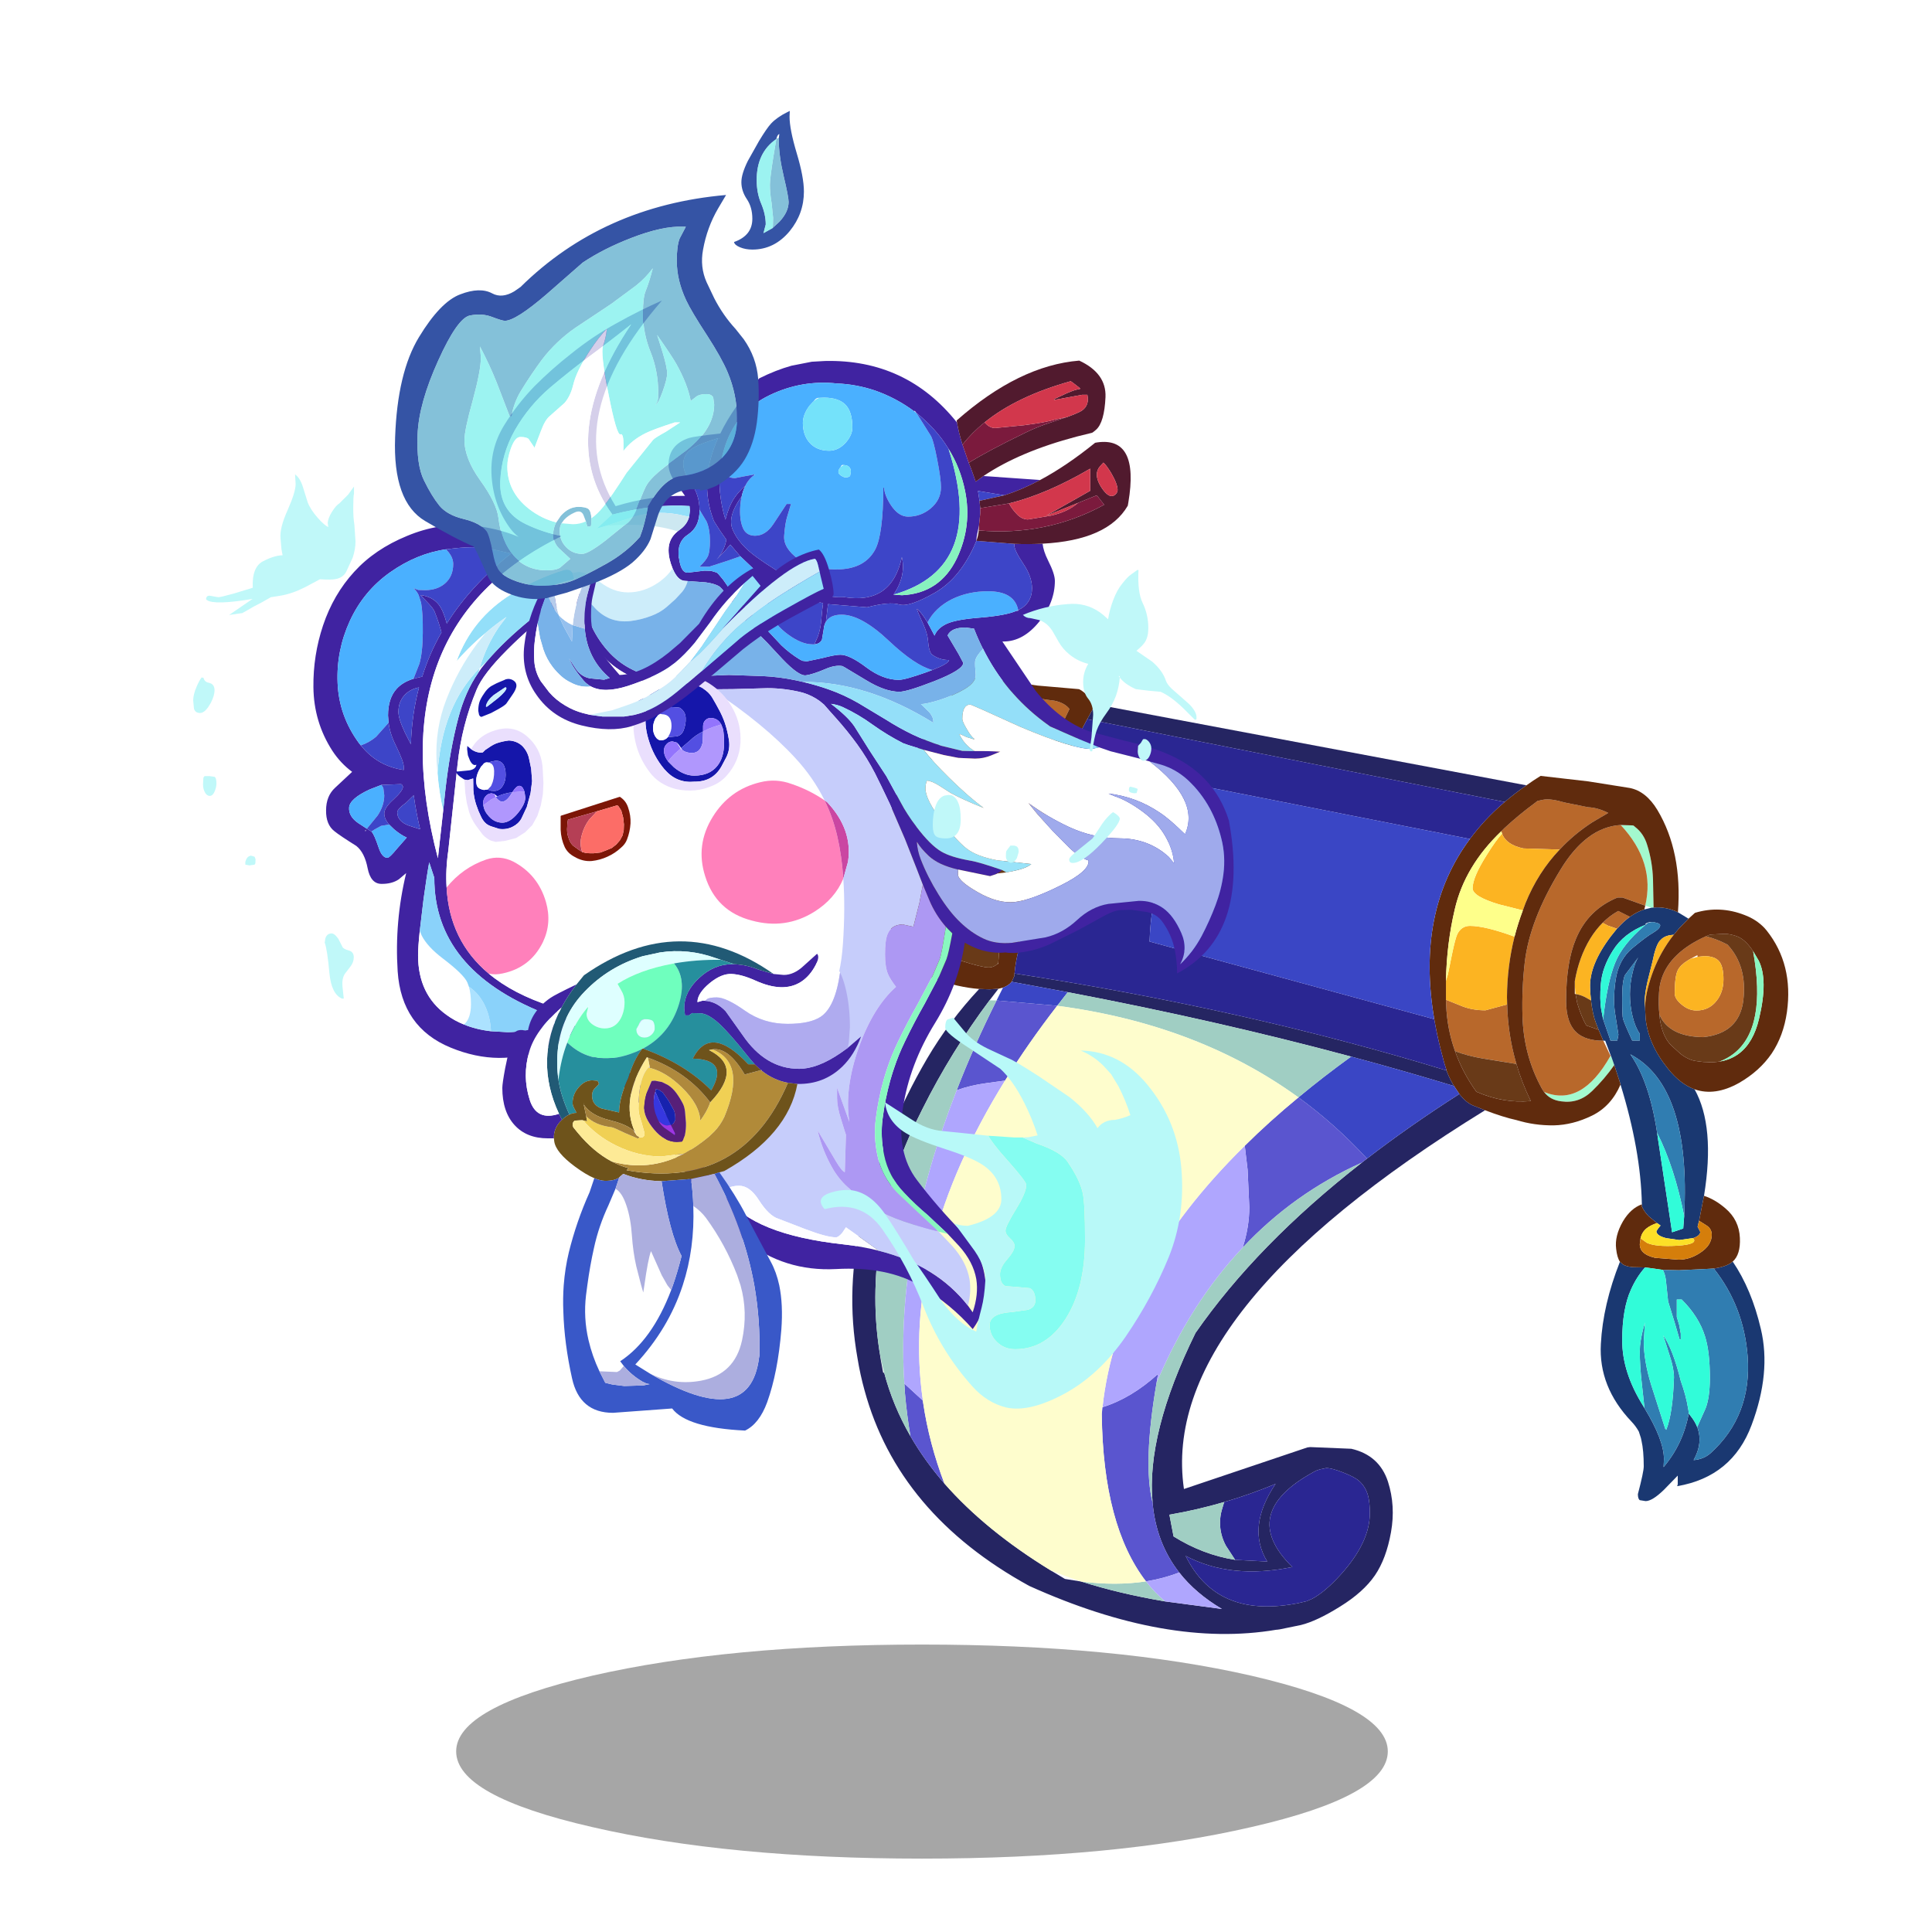 <svg xmlns:ffdec="https://www.free-decompiler.com/flash" xmlns:xlink="http://www.w3.org/1999/xlink" ffdec:objectType="frame" height="90" width="90" xmlns="http://www.w3.org/2000/svg"><use ffdec:characterId="33" height="92.7" transform="translate(8.85 -5.6)" width="76.35" xlink:href="#a"/><defs><g id="a" transform="translate(-8.85 5.6)"><use ffdec:characterId="2" height="26.45" transform="matrix(.428 0 0 .377 21.25 76.61)" width="101.4" xlink:href="#b"/><use ffdec:characterId="4" height="253.2" transform="translate(39.7 31.55) scale(.176)" width="247.75" xlink:href="#c"/><use ffdec:characterId="6" height="272.25" transform="translate(14.6 14) scale(.176)" width="243.55" xlink:href="#d"/><use ffdec:characterId="9" height="193.55" transform="translate(9 31.55) scale(.176)" width="261.75" xlink:href="#e"/><use ffdec:characterId="12" height="37.2" transform="translate(9.6 22.1) scale(.176)" width="39.55" xlink:href="#f"/><use ffdec:characterId="15" height="48" transform="translate(47.65 26.55) scale(.176)" width="45.95" xlink:href="#g"/><use ffdec:characterId="21" height="49.25" transform="translate(21.25 31.45) scale(.176)" width="76.95" xlink:href="#h"/><use ffdec:characterId="23" height="47.55" transform="translate(24.4 25.6) scale(.176)" width="82" xlink:href="#i"/><use ffdec:characterId="30" height="192.45" transform="translate(17.438 -5.622) scale(.176)" width="113.7" xlink:href="#j"/><use ffdec:characterId="32" height="129.5" transform="translate(23.4 43.85) scale(.176)" width="94.95" xlink:href="#k"/></g><g id="s" fill-rule="evenodd"><path d="m206.75 39.25.4.3.05.05q2.3 1.75 3.2 4.75 1.4 4.45 1.55 9.1l.15 7.5-.6.05-1.6-.55q2.7-11.5-6.5-21.35l3.05.1.3.05m-5.05 63.4q-2.6 3.7-5.85 6.85-3.5 3.4-8.15 2.75-3-.35-4.6-2.5 9.9 4.15 17.6-9.55l.3.6h.05l.65 1.85" fill="#89f7c0" fill-opacity=".78"/><path d="m211.5 61 .6-.05.9-.05q2.9 0 5.55 1.3l2.8 1.7-2.4 2.45-1.5 1.8q-2 .1-3.15 1.05l-.65.65q-1.05 1.4-1.85 5.45l-1.3 5.2q-.75 3.25-.75 5.35l.1 1.6.15 2.9q.7 6.75 5.8 13.1 3.3 4.2 7.15 5.6 5.5 9.85 2.5 28.2l-1.3 6.6-.2.75-.2.85.25.45.45.9q0 1-1.9 1.65h-.1l-3.55.5-3.45-.5q-2.6-.65-2.6-1.85l.5-.75.6-.75-.95-.65-2.15-1.75q-1.2-1.2-1.85-2.65v-.55h.05l-.05-.1q-.3-14.25-5.65-31.6l-.1-.4-1.55-4.75-.65-1.85-.3-.75-1.45-3.85h-.5l-1.25-2.9-.65-1.65q-.95-2.45-1.35-6.1-.2-1.6-.25-3.4-.25-6 5.5-13.6l1.6-2 .1-.05q1.6-1.85 3.35-3.1 1.85-1.35 3.8-1.95l1.85-.45m-12.75 29.55 1.95 5.6h1.8l.3-1.55-.75-4.8q-.8-4.25 0-9.65.8-5.45 4.45-8.45 3.65-3.05 5.5-4.1 1.85-1.1 1.85-1.95 0-.35-.75-.6l-.8-.2-.25-.05H211q-1.35.4-.95.65l-.05.05q-5.85 2.3-8.65 6.8-2.85 4.5-3.2 8.8-.35 4.25.1 6.85l.5 2.6m34.3 64.1q5 7.35 7.45 17.85 2.75 11.55-2.45 25.4-5.1 13.7-19.7 16.2l.15-.5v-2.3l-3.7 3.8q-3.05 2.95-4.8 2.95l-1.55-.25q-.5-.35-.5-1.6 1.55-5.9 1.55-7.35 0-4.2-.6-6.8l-.15-.7-.55-1.7q-.8-1.45-1.95-2.65-8.75-9.2-8.1-20.55.55-10.4 5.05-21.75l.85.75q1.4.75 3.65.7l2.15.05q-2.2 2.45-3.7 5.8-2.35 5.1-2.35 13.55 0 8.45 5.55 17.3l.35.6q5.15 8.45 5.15 13.5l-.1 2.1q5.2-6.15 6.65-14.15l.05.05.45.55q1.15 1.45 1.75 2.95 1.6 4.15-.95 8.75 2.6-.2 4.45-1.8 11-9.95 9.85-25.65-1-13.2-8.95-23.25 3.1-.45 4.7-1.6l.3-.25m-29.25-69.8q0 4.8.2 5.5.25 1.05 2.45 5.8h2v-1.8q-1.2-1.7-1.9-4.55-.7-2.85-.7-5.9 0-2.95.75-5.95.6-2.5 1.45-3.8l-3.5 4.65q-.75 1.5-.75 6.05m9.25 35.75.2 1.45L217 146.9l2.95-1 .25-3.3q1.8-34.35-14.25-42.8 5 7.15 7.05 20.5l.05.3" fill="#1a3871"/><path d="M203.4 39.1q9.2 9.85 6.5 21.35l-6-2.15h-1.35q-7.8 3.2-11 10.95-2.6 6.15-2.6 16.45 0 5.85 2.85 8.4 2.4 2.1 7 2.1l1.9 4q-7.7 13.7-17.6 9.55l-.55-.85q-4.85-8.8-5.15-19.25-.2-7.1.6-14.15 1.3-11.25 9.45-24.55 6.85-11.3 15.95-11.85m-31.6 1.65.85-.85q3.85-3.55 8-6.6l.7-.55.65-.15.95-.2q1.9-.35 5.65.75l6.2 1.25q2.5.1 5.3 1.5l-4.25 2.5q-4.85 3.15-8.6 7.2l-9.6-.3q-4.55-.95-5.65-3.9l-.2-.65m1.55 45.85q.2 8.1 2.45 15.75l-8.95-1.45q-4.1-.7-7.3-1.95-2.1-5.85-2.35-12.25l-.05-1.35 4.35 1.75q2.7 1.05 6.1 1.05l5.75-1.55m29.05-20.05-2.35-.8-1.45-.75q1.8-1.8 3.9-3l.25-.15 3.1 1.55q-1.75 1.25-3.35 3.1l-.1.05m23.55 2q2.8.7 5.7 2.2 5.3 5.7 4.2 14.8-1.1 8.7-10.6 9.7-8-.1-10.95-4.7l-.65-1.25q-.3-2.65-.1-5.9.1-2 .75-3.85 2.35-6.8 11.65-11m-2.2 5.45-.05-.45-1.8.95-.75.45q-1.95 1.2-2.65 2.6-.8 1.6-.8 6.15 0 1.45 1.85 2.95 1.85 1.55 3.9 1.55 3.35 0 5.35-2.6 1.8-2.3 1.8-5.65 0-3.25-1.05-4.65-1.15-1.5-4.1-1.5l-1.7.2M20.15 24.25q4.8-10.45 10.9-20.2l.65-.35q1.7-.8 3-.8l6.55.85q5.15.85 6.3 1.3 1.6.65 5.95 1.15 2.7.55 4 2.2-8.45 17-13.15 34l-.65.85-2.6 4.1q-2.7 4-8.25 4-3.95 0-9.35-2.15-6.7-2.65-6.7-6.25 0-6.15 3.35-18.7" fill="#b8682b"/><path d="M187.25 45.6q-5.75 6.05-9.05 14.2l-.7 1.9-6.35-1.6q-6.95-2.1-6.95-4.25 0-2.9 3.8-8.9 2.4-3.85 4-5.55 1.1 2.95 5.65 3.9l9.6.3M175.3 68.65q-1.95 7.8-2 16l.05 1.95-5.75 1.55q-3.4 0-6.1-1.05l-4.35-1.75v-5l.5-1.65 1.1-5.4q.85-4.1 1.4-5.3 1.1-2.2 3.35-2.2 4 0 11.8 2.85m27.1-2.1-1.6 2q-5.75 7.6-5.5 13.6.05 1.8.25 3.4l-1.7-.95q-1.25-.6-2.4-.75l-.2-2.3v-1.1q1.1-6.35 4.1-11.3 1.45-2.35 3.25-4.15l1.45.75 2.35.8m19.5 7.95 1.85-.5 1.7-.2q2.95 0 4.1 1.5 1.05 1.4 1.05 4.65 0 3.35-1.8 5.65-2 2.6-5.35 2.6-2.05 0-3.9-1.55-1.85-1.5-1.85-2.95 0-4.55.8-6.15.7-1.4 2.65-2.6l.75-.45m-4.45-6.35q-1.75 2.2-3.15 4.7-2.4 4.3-3.7 9.35-.7 2.65-.75 5.25l-.1-1.6q0-2.1.75-5.35l1.3-5.2q.8-4.05 1.85-5.45l.65-.65q1.15-.95 3.15-1.05" fill="#fcb422"/><path d="M175.8 102.35q1.45 5 3.8 9.8-7.2.7-14.4-2.45-3.7-5.15-5.65-10.75 3.2 1.25 7.3 1.95l8.95 1.45m15.65-18.5q1.15.15 2.4.75l1.7.95q.4 3.65 1.35 6.1l.65 1.65-3.25-1.15q-1.35-2.35-2.4-5.9l-.45-2.4m34.5-15.3 1.15-.45 3.85-.2.75.05q1.45.2 2.7.7 2.1.9 4.05 3.85 3.65 20.25-5.1 27.1-1.65 1.3-3.75 2.1-2.7.45-6.05-.1-2.1-.2-4.4-2l-2.45-2.25q-1.6-1.65-2.4-4.4-.5-1.65-.65-3.65l.65 1.25q2.95 4.6 10.95 4.7 9.5-1 10.6-9.7 1.1-9.1-4.2-14.8-2.9-1.5-5.7-2.2M44.35 42.4Q39.7 59 38.65 75.65l-.2.2q-1 .95-2.35.95-1.75 0-7.4-1.8l-5.75-1.95q-4.3-1.2-6.5-2.15-1.45-.6-2.35-1.4l-.25-.85q-2.8-11.7-.4-23.55 2.15-10.8 6.7-20.85-3.35 12.55-3.35 18.7 0 3.6 6.7 6.25 5.4 2.15 9.35 2.15 5.55 0 8.25-4l2.6-4.1.65-.85" fill="#693a18"/><path d="m206.75 39.25-.3-.05-3.05-.1q-9.1.55-15.95 11.85-8.15 13.3-9.45 24.55-.8 7.05-.6 14.15.3 10.45 5.15 19.25l.55.85q1.6 2.15 4.6 2.5 4.65.65 8.15-2.75 3.25-3.15 5.85-6.85l1.55 4.75.1.4q-2.45 5.7-7.5 8.2-5.1 2.5-10.2 2.6-5.1.05-9.85-1.4-3.45-.75-8.3-2.6l-3.05-1.2q-2-.8-3.75-3.1l-1.4-2.1-.3-.5q-1.05-1.8-1.7-3.6l-.05-.25-.55-1.75-.85-3.2q-1.1-4.3-1.8-8.4-4.85-28.5 9.45-47.7 3.85-5.25 9.2-9.8 2.7-2.3 5.75-4.4 1.8-1.3 3.75-2.5l12.6 1.45 11 1.75q4.3.85 7.3 5.8 6.65 11.1 5.45 27.1-2.65-1.3-5.55-1.3l-.9.05-.15-7.5q-.15-4.65-1.55-9.1-.9-3-3.2-4.75l-.05-.05-.35-.3h-.05m-19.5 6.35q3.75-4.05 8.6-7.2l4.25-2.5q-2.8-1.4-5.3-1.5l-6.2-1.25q-3.75-1.1-5.65-.75l-.95.2-.65.15-.7.55q-4.15 3.05-8 6.6l-.85.85q-9.65 9.2-12.3 20.6-2.15 9.05-2.35 19v5l.05 1.35q.25 6.4 2.35 12.25 1.95 5.6 5.65 10.75 7.2 3.15 14.4 2.45-2.35-4.8-3.8-9.8-2.25-7.65-2.45-15.75l-.05-1.95q.05-8.2 2-16 .9-3.5 2.2-6.95l.7-1.9q3.3-8.15 9.05-14.2M198.6 65q-1.8 1.8-3.25 4.15-3 4.95-4.1 11.3v3.35l.2.05.45 2.4q1.05 3.55 2.4 5.9l3.25 1.15 1.25 2.9q-4.6 0-7-2.1-2.85-2.55-2.85-8.4 0-10.3 2.6-16.45 3.2-7.75 11-10.95h1.35l6 2.15-.25 1q-1.95.6-3.8 1.95l-3.1-1.55-.25.15q-2.1 1.2-3.9 3m39.85 7.5q-1.95-2.95-4.05-3.85-1.25-.5-2.7-.7l-.75-.05-3.85.2-1.15.45q-9.3 4.2-11.65 11-.65 1.85-.75 3.85-.2 3.25.1 5.9.15 2 .65 3.65.8 2.75 2.4 4.4l2.45 2.25q2.3 1.8 4.4 2 3.35.55 6.05.1 2.9-.45 5.1-2.1 3.8-2.85 5.3-9.15 2.5-10.4-.1-15.5l-1.45-2.45m-17.1-8.6 1.7-1.55q6.6-2 13.2.6 3.05 1.15 5.2 3.4l.6.7q7.1 8.95 5.35 21.55-.9 6.3-4.05 11-3.2 4.65-8.6 7.75-6.4 3.6-11.8 1.7-3.85-1.4-7.15-5.6-5.1-6.35-5.8-13.1l-.15-2.9q.05-2.6.75-5.25 1.3-5.05 3.7-9.35 1.4-2.5 3.15-4.7l1.5-1.8 2.4-2.45m4.1 73.35q2.85.9 5.65 3.3 3.65 3.1 3.85 7.85.2 4.4-1.9 6.25l-.3.25q-1.6 1.15-4.7 1.6l-3.8.2-5.45.25-4.25-.1-2.75-.4-1.95-.25-2.15-.05q-2.25.05-3.65-.7l-.85-.75q-.75-1.1-1-3.4-.45-3.4 1.8-7.3 2.05-3.45 5-4.5v.55q.65 1.45 1.85 2.65l2.15 1.75q-1.85.65-2.8 1.45-1.2 1-1.55 2.6l-.2 1.55q0 2.65 3.85 3.55l.05.05h.05l6.35.5q2.95 0 5.65-1.8 3.1-2 3.1-4.8 0-1.6-1.45-2.5l-1.9-1.2 1.3-6.6M33.6 82.5q-5.65-.45-11.9-2.7-6.4-2.3-9.1-5.15-2.35-7-3.75-14.25-2.3-11.85.95-23.3 3.3-11.5 9.65-21.9 4-6.6 8.45-12.7l2.25-1.25Q31.7.4 33.45 0L49.1 2.2l10.45.9.5.05.45.25q1.25.75 2.4 2.2l.95 1.45.3.5-1.95 3.55q-2.85 5.2-5.2 10.65-10.3 23.25-12.85 50-.85 3.05-1.2 6.65l-.05.7-.7 1.5q-.8 1-2.3 1.55l-1.2.3-2.35.15-2.75-.1m10.75-40.1q4.7-17 13.15-34-1.3-1.65-4-2.2-4.35-.5-5.95-1.15-1.15-.45-6.3-1.3L34.7 2.9q-1.3 0-3 .8l-.65.35q-6.1 9.75-10.9 20.2-4.55 10.05-6.7 20.85-2.4 11.85.4 23.55l.25.85q.9.8 2.35 1.4 2.2.95 6.5 2.15L28.7 75q5.65 1.8 7.4 1.8 1.35 0 2.35-.95h.2v-.2Q39.7 59 44.35 42.4" fill="#602b0d"/><path d="M177.5 61.7q-1.3 3.45-2.2 6.95-7.8-2.85-11.8-2.85-2.25 0-3.35 2.2-.55 1.2-1.4 5.3l-1.1 5.4-.5 1.65q.2-9.95 2.35-19 2.65-11.4 12.3-20.6l.2.65q-1.6 1.7-4 5.55-3.8 6-3.8 8.9 0 2.15 6.95 4.25l6.35 1.6" fill="#feff8a"/><path d="M211.65 64.8h.4l.25.05.8.2q.75.25.75.6 0 .85-1.85 1.95-1.85 1.05-5.5 4.1-3.65 3-4.45 8.45-.8 5.4 0 9.65l.75 4.8-.3 1.55h-1.8l-1.95-5.6q1.1-9.85 3.15-14.9 1.95-4.95 7.8-9.9l.1-.1.2-.15.05-.05q.4-.4.7-.5l.9-.15m-7.85 20.05q0-4.55.75-6.05l3.5-4.65q-.85 1.3-1.45 3.8-.75 3-.75 5.95 0 3.05.7 5.9.7 2.85 1.9 4.55v1.8h-2q-2.2-4.75-2.45-5.8-.2-.7-.2-5.5m16.4 57.75q-2.55-12.9-7.15-22l-.05-.3q-2.05-13.35-7.05-20.5 16.05 8.45 14.25 42.8m-5.65 14.25 4.25.1 5.45-.25 3.8-.2q7.95 10.05 8.95 23.25 1.15 15.7-9.85 25.65-1.85 1.6-4.45 1.8 2.55-4.6.95-8.75l2.2-4.9q1.15-2.9 1.15-8.1 0-7-1.3-11.05-1.6-5.15-6.15-9.7h-1.3v4.6l.65 2.2.4 2.2v1.6h-.3l-1.35-4.6-1.7-5.5-.6-5.7q-.2-1.55-.8-2.65m6.85 38.05q-1.45 8-6.65 14.15l.1-2.1q0-5.05-5.15-13.5l-.7-6.4q-.55-4.8-.55-8.7 0-2.55 1.05-6.45l.25-.85h.05l-.3 4.7q0 5.2 2 11.65l3.7 11.55.15.05.1.2q1.75-4.35 2.05-13.9 0-2.35-1.15-5.8l-1.7-5.35q2.55 3.65 4.65 12.1 1.4 3.9 1.95 7.35l.2 1.15-.05.15" fill="#307db1"/><path d="m210 65.5-.2.15-.1.1q-5.85 4.95-7.8 9.9-2.05 5.05-3.15 14.9l-.5-2.6q-.45-2.6-.1-6.85.35-4.3 3.2-8.8 2.8-4.5 8.65-6.8" fill="#31f8d8"/><path d="m220.2 142.6-.25 3.3-2.95 1-3.75-24.85-.2-1.45q4.6 9.1 7.15 22m3.45 55.85q-.6-1.5-1.75-2.95l-.45-.55v-.2l-.2-1.15q-.55-3.45-1.95-7.35-2.1-8.45-4.65-12.1l1.7 5.35q1.15 3.45 1.15 5.8-.3 9.55-2.05 13.9l-.1-.2-.15-.05-3.7-11.55q-2-6.45-2-11.65l.3-4.7.05-.3-.1.3-.25.85q-1.05 3.9-1.05 6.45 0 3.9.55 8.7l.7 6.4-.35-.6q-5.55-8.85-5.55-17.3 0-8.45 2.35-13.55 1.5-3.35 3.7-5.8l1.95.25 2.75.4q.6 1.1.8 2.65l.6 5.7 1.7 5.5 1.35 4.6h.3v-1.6l-.4-2.2-.65-2.2v-4.6h1.3q4.55 4.55 6.15 9.7 1.3 4.05 1.3 11.05 0 5.2-1.15 8.1l-2.2 4.9" fill="#31fcd9"/><path d="M222.55 148.45q1.9-.65 1.9-1.65l-.45-.9-.25-.45.2-.85.2-.75 1.9 1.2q1.45.9 1.45 2.5 0 2.8-3.1 4.8-2.7 1.8-5.65 1.8l-6.35-.5-.1-.05q-3.85-.9-3.85-3.55l.2-1.55 1.7 1.2q2.35 1.1 8.05.75 5.65-.35 4.15-2" fill="#d57e0b"/><path d="m213 144.45.95.65-.6.75-.5.75q0 1.2 2.6 1.85l3.45.5 3.55-.5h.1q1.5 1.65-4.15 2-5.7.35-8.05-.75l-1.7-1.2q.35-1.6 1.55-2.6.95-.8 2.8-1.45" fill="#fce027"/><path d="M229.6 101.7q2.1-.8 3.75-2.1 8.75-6.85 5.1-27.1l1.45 2.45q2.6 5.1.1 15.5-1.5 6.3-5.3 9.15-2.2 1.65-5.1 2.1" fill="#89f7c0"/><path d="M178.45 28.6q-3.05 2.1-5.75 4.4L62.2 11.1l1.95-3.55-.3-.5 114.6 21.55m-21.15 75.5q.65 1.8 1.7 3.6l.3.5q-13.3-4.05-27.25-7.8-35.35-9.5-75-17.05L42.2 80.6l.7-1.5.05-.7q60.95 9.35 114.25 25.65l.1.05m3.4 6.2q1.75 2.3 3.75 3.1l3.05 1.2q-86.55 53.3-79.7 100.25l32.65-11 .75-.1 10.9.45q7.4 1.7 9.7 8.7 2.05 6.4.8 13.4-1.25 7-4.25 11.4-3.05 4.45-9.2 8.25-6.15 3.85-10.4 4.9l-5.6 1.15-.75.1h-.15q-28.85 4.9-65.4-11.6-34.7-19.05-43.6-51.8-1.15-4.15-1.85-8.45-3.35-18.75 1.4-37.55 5.55-22.15 17-41.75Q25.65 91 33.6 82.5l2.75.1 2.35-.15-2.35 3.05Q26.2 99.05 18.6 114.25l-2.1 4.25q-9.8 20.65-10.35 43.55-.2 8.05 1 15.95.4 2.8.95 5.6l.1.5.25-.05q2.3 8.75 6.95 16.8 3.75 6.5 9 12.55 10.85 12.4 28.15 23l3 1.8.75.45 4.35.7q10.05 3.2 22.15 5.25l15.05 2q-6.95-4.1-11.3-9.65-6.1-7.8-7.05-18.45-1.75-18.25 11.35-44.95 16.35-23.5 44.05-45.1l1.35-1.05q11.3-8.7 24.45-17.1m-37.8 99.65-.7.35q-20.2 11-5.7 25.2-16.3 3.35-28.25-2.95 8.05 16.4 28.8 12.7l1.05-.2 2.15-.5 1.5-.65q3.4-1.8 7.6-6.45 7.65-8.5 7.65-16.2 0-2.75-.45-4.55-.65-2.4-2.3-3.9-1.1-1.05-4.15-2.25-3.1-1.25-4.65-1.25l-1.65.35-.9.3m-24.45 8.35q-7.2 2.1-14.5 3.35l1.1 5.75q7.75 4.85 16.3 6.2l8.5.45q-5.55-9.05 2.2-20.55-6.75 2.8-13.6 4.8" fill="#252562"/><path d="M172.7 33q-5.35 4.55-9.2 9.8L90.35 28.35Q79.3 50.5 78.7 69.95l75.35 20.55q.7 4.1 1.8 8.4l.85 3.2.55 1.75-.05.2Q103.9 87.75 42.95 78.4q.35-3.6 1.2-6.65Q46.7 45 57 21.75q2.35-5.45 5.2-10.65L172.7 33m-48.9 176.65 1.65-.35q1.55 0 4.65 1.25 3.05 1.2 4.15 2.25 1.65 1.5 2.3 3.9.45 1.8.45 4.55 0 7.7-7.65 16.2-4.2 4.65-7.6 6.45l-1.5.65-2.15.5-1.05.2q-20.75 3.7-28.8-12.7 11.95 6.3 28.25 2.95-14.5-14.2 5.7-25.2l.7-.35.6-.2.3-.1m-22.45 23.95-2.45-3.75q-1.55-2.9-1.55-6.05 0-1.8.5-3.5l.6-2q6.85-2 13.6-4.8-7.75 11.5-2.2 20.55l-8.5-.45" fill="#2a2692"/><path d="M163.5 42.8q-14.3 19.2-9.45 47.7L78.7 69.95q.6-19.45 11.65-41.6L163.5 42.8m-4.2 65.4 1.4 2.1q-13.15 8.4-24.45 17.1-8.4-9.1-18.15-16.2 6.55-5.45 13.95-10.8 13.95 3.75 27.25 7.8M39.9 82.15q1.5-.55 2.3-1.55l14.85 2.75-2.8 3.6-16.05-1.4 1.7-3.4" fill="#3a46c5"/><path d="m38.2 85.55 16.05 1.4q-7.75 10-13.8 19.8l-4.75.65q-4.3.55-8.05 1.9 4.5-11.65 10.55-23.75m-22.8 115.3q-.95-5.65-1.45-11.4l-.15-2.5 4.9 4.5.05.45q1.6 10.9 5.65 21.5-5.25-6.05-9-12.55m62.35 38.45q-11.35-14.75-11.7-44.15v-.1l.2-1.85q7.65-2.4 14.7-8.8l-.4 2.35q-3.65 21.3-1.05 31.75.95 10.65 7.05 18.45-4.15 1.6-8.8 2.35M103.9 124q6.5-6.45 14.2-12.8 9.75 7.1 18.15 16.2l-1.35 1.05q-18.1 8.15-31.55 22.5 1.75-5.45 1.75-10.7l-.45-9.9-.75-6.35" fill="#5a55cf"/><path d="m36.35 85.5 1.85.05q-6.05 12.1-10.55 23.75-16.2 41.55-13.85 77.65l.15 2.5q.5 5.75 1.45 11.4-4.65-8.05-6.95-16.8-.8-3-1.3-6.05-1.2-7.9-1-15.95.55-22.9 10.35-43.55l2.1-4.25q7.6-15.2 17.75-28.75m17.9 1.45 2.8-3.6q39.65 7.55 75 17.05-7.4 5.35-13.95 10.8-26.7-19.35-63.85-24.25m6.4 152.4q9.25 1.15 17.1-.05 2.3 2.95 5.05 5.3-12.1-2.05-22.15-5.25m42.7-88.4q13.45-14.35 31.55-22.5-27.7 21.6-44.05 45.1-13.1 26.7-11.35 44.95-2.6-10.45 1.05-31.75 8.95-21.15 22.8-35.8m-2 82.65q-8.55-1.35-16.3-6.2l-1.1-5.75q7.3-1.25 14.5-3.35l-.6 2q-.5 1.7-.5 3.5 0 3.15 1.55 6.05l2.45 3.75" fill="#a0cec3"/><path d="M13.8 186.95q-2.35-36.1 13.85-77.65 3.75-1.35 8.05-1.9l4.75-.65q-27.55 44.4-21.75 84.7l-4.9-4.5m52.45 6.25q3.85-35.95 37.65-69.2l.75 6.35.45 9.9q0 5.25-1.75 10.7-13.85 14.65-22.8 35.8l.4-2.35q-7.05 6.4-14.7 8.8m20.3 43.75q4.35 5.55 11.3 9.65l-15.05-2q-2.75-2.35-5.05-5.3 4.65-.75 8.8-2.35" fill="#afa6fe"/><path d="M40.45 106.75q6.05-9.8 13.8-19.8 37.15 4.9 63.85 24.25-7.7 6.35-14.2 12.8-33.8 33.25-37.65 69.2l-.2.05v1.9q.35 29.4 11.7 44.15-7.85 1.2-17.1.05-4.25-1.4-8.1-2.95-17.3-10.6-28.15-23-4.05-10.6-5.65-21.5l-.05-.45q-5.8-40.3 21.75-84.7" fill="#fefdcd"/></g><g id="t" fill-rule="evenodd"><path d="M193 64.35q.2 1.95 1.45 4.45 1.8 3.55 1.8 5.4 0 5.65-4.1 10.75-4.25 5.3-9.5 5.3h-.3l8.8 13.05q6.35 7.85 14.1 10.7l9.2 2.45q6.75 1.55 10.75 3.2 13.1 5.25 17.1 17.95 5.6 30.4-13.7 40.5 0-3-.55-5.9-.8-4.3-3.4-7.85-1.5-2-4.05-2.5l-4.2-.6-3.05.1q-1.45.15-3.75 1.35l-7.1 3.9-7.55 3.75q-4.5 2.05-9.45 2.35l-1.65-.05-.6-.1q-3.75.35-7.3-.9-1.9-.7-3.55-1.7-1.6 11.1-7.85 21.25-6.8 11-8.55 22.7-1.75 11.7 3.75 18.9 5.45 7.2 12.05 13.9 5.6 5.65 6.15 13.75.4 6.6-3.45 11.8-5.7-6.55-13.85-11.45-8.7-5.2-22.35-4.45-13.65.7-24.15-7.6-10.5-8.3-17.8-21.6-6.2-11.3-15.3-20.35l-1.8-1.8-.4-.4-10.75-10.05q-3.3 1.85-6.8 3.35-11.9 5.2-24.95-.15-13.05-5.35-14.05-20.2-.85-13.2 2.25-26l-1.95 1.65q-1.85 1.25-4.65 1.2-2.8-.05-3.6-4.15-.8-4.15-3-5.9-4.4-2.75-5.8-3.9-2.25-1.75-2.2-5.5 0-3.8 2.4-6l4.5-4.2q-3.1-2.3-5.25-5.6-4.9-7.6-5-16.8-.1-8.4 2.55-16.35 2.75-8.2 8.25-14.2 5.45-6 14-9.5 8.5-3.55 17.05-2.75 6.65.6 12.45 3-1.2-.9-2.15-2.15-4.35-5.9-4.95-13.45-.65-7.55 3.3-13.95 3.4-5.55 8.05-10.35 4.6-4.6 9.65-8.55 5.75-4.65 12.15-8.15 5.9-3.3 11.9-5.95Q65.3 31.05 80 54.45l.1-.05q9.15-2.8 18.25-2.7l-1.5-2.15Q94 46.15 94 43.5q0-5.3 5.35-7.1 1.4-.45 8.35-1.2 3.4-7.05 10.3-14.6 4.4-2.2 8.55-3.35l5.35-1.05 3.5-.2q21.55-.5 34.95 16.3.45 2.7 1.45 5.85l1.65 4.8.65 1.6 1.2 3.4 2.05-1.5 15 1.05q-4.9 2.6-9.45 4.05l-7-1.15.4 2.6.2 1.95v1.35l-.35 3.4-.05.1-.2 1q-.5 2.25-.4 2.75v.05h-.05l-.05.2q-4 9.55-10.85 13.5-6.9 3.95-9.5 3.15-2.6-.8-8.5.75l-10.35-.85-.55 4.7q-.4.65-.55 1.6l-.05.45-.45 2.65q-.5 1.1-2 1.25l.2-.45.7-1.6q.8-2.25.95-4.7.15-2.1.45-4.15-10.35-2.25-18.25-8.95L113 67.7l-2.65-3.1-1.25 1.45-2.4 2.55q2.05-2.3 2.6-5.3-1.65-2.25-3.15-4.7l-.2-.35-.15-.45q-3.75-10.05 1.25-21.25l.05-.05.4.05v-.05h-.6q-4 1.25-5.85 2.2-3.15 1.65-3.15 4.5 0 2.3 2.15 5.3 2.1 2.95 2.15 6.85v.2q0 4.35-3 6.35-3 1.9-2.5 6.05l-.05.1.1.05q.55 4.25 2.55 3.9l4.2-.5 1.75.05 1.5.45.45.4 1.25 1.5 2.55 3.65 6.25 6.65 6.6 7.05q2.2 2.1 4.8 3.7l.75.4 1.15.15h.05l4.05-.85q3.4-.9 4.85-.9 2.4 0 6.85 3.35 4.4 3.3 8.6 3.3 1.6 0 7.25-2l1.6-.6q4.25-1.65 4.45-2.6v-.05h-.15q-2.35 0-4.3-1.4-.9-.65-1.15-3.9-.15-1.75-1.15-4-1.45-3.15-1.75-4.15l.15-.05q1.2 1.2 2.65 3.55l1.85 3.5q.75-2 3.25-3.15t9.1-1.65q6.55-.55 9.3-1.75l.5-.05v-.15q3.65-1.8 3.65-5.8 0-3.1-2.35-6.55-2.35-3.5-2.35-4.9l.05-.3q3.95.15 7.45-.05M79.1 56.6q-14.95-20.5 5-50.3-5.4 4.3-10.95 8.4-5.3 3.95-10.4 8.25-5.75 4.9-9.45 11.4-3.55 6.3-3.85 13.5-.3 7.95 6.8 11.35 4.6 2.2 9.5 3.15-48.95 23.9-32.8 85.25l1.4-12.6.55-5.2q1.2-10.75 3.45-19.3 1.8-6.95 5.3-12 .8-1.25 1.75-2.35l.55-.7q4.6-5.4 11.45-10.95 6.5-5.3 11.6-10.55l.4.75-.2 1.25q-.95 2.65-5.65 6-6 4.2-12.3 10.55-6.35 6.35-8.05 10.5-3.95 9.45-5.05 19.8l-2.45 22.8q-.75 5.15-.45 9.75.75 14.1 11.15 22.8 6.45 5.4 16.7 8.7L73 195l6.1 5.1q8.9 7.95 14.95 16.35l14.2 19.6 1 1.3q7.2 9.85 30.9 12.45 5.05.55 9.5 1.7 15.25 3.85 23.6 14.55l1.25 1.75q1.6-4.75.95-8.8-.8-4.55-4.55-8.75l-3-3.2-5.25-4.95q-3.4-2.85-6.3-5.95-4.15-4.3-5.3-10.05-1-4.8-.4-9.5.65-5.2 2.05-10.25l.6-2 .4-1.2q1.15-3.5 2.85-7 2.45-5.1 5.25-10.05l3.85-7.3 1.9-4.45q.55-1.45 1.55-6.85l-1-1-.7-.75q-2.7-3.1-4.3-6.85l-1.8-4.3-1.6-4.15-3.15-8-3.95-9.15-2.2-4.6-1.75-3.55q-2.1-4.05-4.7-7.65-2.65-3.65-5.7-7.05l-1.3-1.45-1.8-2.05L134 106q-2-1.45-4.45-2.2-4.65-1.2-9.35-1.2l-9.1.25-5.7.05h-.75l-.85-.05-9.1-.95-7.25-1.15q-4.6-1.35-8.3-4.3-3.35-2.7-5.35-6.55-2.3-4.25-3.9-8.9-.8-2.25-.75-4.35l1.25.8.4 1.3q1.2 4.05 2.95 7.7 1.85 3.85 4.8 6.95 2.6 2.7 6 4.35 4.35 2.25 9.25 2.3l7.8-.6 8.35-.35 8.9.3q4.5.2 8.95 1.15l1.8.4q3.4.8 6.7 1.95 4.15 1.45 7.95 3.65l7.4 4.45q3.3 2.1 6.9 3.85 3.7 1.75 7.65 3l5.55 1.35 2.1.05H175q3.45-.05 6.8.15l-2.4 1q-2.05.85-4.3.85l-4.4-.2-3.85-.75-5.35-1.4-4.05-1.25-1.4-.5q-4.2-2.15-8.05-4.9-3.7-2.7-7.9-4.65-1.45-.65-3.1-.85 4.4 3.35 6.15 5.9l4.15 6.6 4.35 6.65 3.85 7.05q1.5 2.9 4.2 6.45 3.6 4.75 6.5 6.45 2.45 1.45 7.4 2.35 2.6.4 8.7 2.55l-.4.3-.9.6h-.3l.05.15-1.65.55-8.45-1.75h-.05q-5.25-1.25-7.75-3.6-2.2-2.1-3.1-3.7.1 2.3 1 4.6 1.8 4.65 4.7 9.3 2.85 4.6 5.75 7.35 2.85 2.75 6.1 4.3 3.2 1.55 7.6 1.15l8.9-1.45q4.5-1.05 8.3-4.55 3.8-3.55 8.3-4.3l8-.8q3.55-.1 6.4 1.85 2.85 1.95 4.9 6.6 1.9 4.3-.3 8.35 3.4-3.2 5.7-7.5 2.1-4 3.65-8.1 1.55-4.05 2.1-8.2.65-4.9-.55-9.55-1.05-4.25-3.05-7.95-2.3-4.2-5.75-7.45-3.15-2.9-7.1-4.1l-3.05-.85-2.45-.7-7.9-2-3.05-1.05-5.25-2.15-7.45-3.25-.25-.1-1.7-1.25q-10.25-7.7-16.05-19.3l.05-.1-.1.05q-1.3-2.55-2.35-5.3l-2.25-.3q-3.8 0-4.75 2.1l2.9 4.9L172 95.9q0 1.85-7.8 4.9-7.1 2.75-9.1 2.75-3.75 0-8.7-3l-5.75-3.45-.65-.35q-1.95-.35-4.65.85-3.2 1.35-5 1.6-1.85.25-6.2-4.3l-4.05-4.35-4.6-4.6q-1.9-1.55-2.9-3.15l-2.3-3.75-2.1-2.65-.65-.65q-1.2-.8-3.65-1.15l-4.85-.35-.75-.05q-1.9-.1-3.2-3.25l-.05-.1Q94 68.3 94 66.05q0-3.05 2.4-4.95l.45-.35q2.05-1.4 2.6-3.5l.2-1.65-.1-1.2q-8.85-.7-20.4 2.25l-.05-.05m-43.85 9.25h-.15q-7.7 1.1-14.75 6.05-7.1 5-10.75 13-3.55 7.8-3.2 16.3.35 8.75 5.7 16l.45.55q4.4 5.5 11.35 6.5v-.9q0-1.3-2.05-5.5-1.6-3.2-1.95-6.1l-.15-1.9q0-4.55 2.25-7.05 1.6-1.8 4.5-2.7l2.3-.55q1.9-6.1 5.1-11.7-.6-2.4-1.8-5.45-.3-.85-1.85-2.45l-1.9-2q3.1.4 4.8 2.5 1.25 1.6 2.15 5.05 6.4-10.15 17.05-18.55l-4.9-1.1q-4.45-1.1-12.2 0m-21.4 74.25-.2.25v.05h.25l-.05-.3M18 128.2l-3.1 1.2q-5.3 2.45-5.45 4.8-.15 2.35 2.4 4.1l2.3 1.5 1.2.75.05.05q.7.7 1.85 4.15.9 2.75 2.35 2.75.55 0 2.55-2.45l2.55-2.9q-1.65-.75-3.35-2.2l-1.25-1.2v-.05h-.05q-1.3-1.5-1.3-2.95 0-1.5 2.5-3.75 2.45-2.25 2.45-3.35l-.2-.4-.15-.2-.25-.05-5.1.2m6.25-13.8 1.55 3.05q.25-7.85 2.15-15.05-2.3.45-3.75 1.95-1.7 1.8-1.7 4.55 0 1.8 1.75 5.5m4 25.55q-1.1-4.6-1.7-9l-2 1.95q-2.35 1.7-2.35 2.55 0 2.3 2.85 3.45l3.2 1.05M47 193.4l4.35.25q3.25 0 7.25-1l5.7-1.35-3.1-2.6-.2-.1Q31.95 177 32 152.8l-1.35-4.1q-.6 3.2-1.5 9.75l-1 8.4q-.45 4.25-.45 6.45 0 10.35 7.5 15.75 2.1 1.55 4.6 2.55 3.25 1.35 7.2 1.8M159.6 29.75l-.45-.6-.1.2q-4.75-3.55-10.45-5.55-4.95-1.65-10.05-1.85-9.25-1-17.8 3.1Q112.1 29.2 109 38.4q-.85 2.55-1.25 5.2-.95 6.85 1.3 14.4.9-3.55 2.3-5.65 1.1-1.7 3-3.35-.65 1.25-1 2.85-3.85 5.3-2.4 8.75 1.65 3.95 6.4 7.35 4.7 3.4 10.4 6.4 5.65 2.95 7.35 3.5 2.65.85 5.4.65 6.2 1 10-1.55 3.9-2.65 5.25-9.05 1.15 4.95-2.2 9.95l2.25.15q10.05-.5 14.5-9.75 4.1-8.65 2.15-18-1.25-6.05-4.35-11-1.7-2.8-3.95-5.25-2.15-2.35-4.55-4.25" fill="#4023a1"/><path d="M186.05 82.15q-2.75 1.2-9.3 1.75-6.6.5-9.1 1.65t-3.25 3.15l-1.85-3.5q2-3.9 6.45-6.15 4.3-2.1 9.55-2.1 7 0 8 5l-.5.2M163.8 97.8l-1.6.6q-5.65 2-7.25 2-4.2 0-8.6-3.3-4.45-3.35-6.85-3.35-1.45 0-4.85.9l-4.05.85h-.05l-1.15-.15-.75-.4q-2.6-1.6-4.8-3.7l-6.6-7.05-6.25-6.65-2.55-3.65-1.25-1.5-.45-.4-1.5-.45-1.75-.05-4.2.5q-2 .35-2.55-3.9l-.05-.15q-.5-4.15 2.5-6.05 3-2 3-6.35h.1l1.75 2.9q.9 2.05.9 5.25 0 2.65-.5 3.9-.5 1.15-2.25 2.85h2.55l5.1-1.65 3.15-1.1 3.65 3.45 1.8 4.95 2.5 6.5q1 3.1 4.7 5.8 3.55 2.6 6.45 2.6h.5q1.5-.15 2-1.25l.45-2.65.05-.45q.15-.95.55-1.6 1.1-1.9 4.15-1.9 5.2 0 12.55 6.95 6.85 6.45 11.45 7.7M35.1 65.85l.05.05.7.8Q37 68.2 37 69.75q0 3.3-2.25 5.2-2.05 1.7-5.15 1.7l-1.85-.05-1.25-.45q.8.65 1.35 1.8L28.5 80q.5 2.75.45 8-.05 5.25-.9 8.15l-1.55 3.95q-2.9.9-4.5 2.7-2.25 2.5-2.25 7.05l.15 1.9-3.3 3.7q-1.75 1.5-4.05 2.3l-.45-.55q-5.35-7.25-5.7-16-.35-8.5 3.2-16.3 3.65-8 10.75-13 7.05-4.95 14.75-6.05M14.15 139.8l-2.3-1.5q-2.55-1.75-2.4-4.1.15-2.35 5.45-4.8l3.1-1.2.5.8.25 1.95q0 2.7-1.75 5.35l-2.85 3.5m5.95-1.05 1.25 1.2q1.7 1.45 3.35 2.2l-2.55 2.9q-2 2.45-2.55 2.45-1.45 0-2.35-2.75-1.15-3.45-1.85-4.15l-.05-.05q.35-.25.85-.55l1.7-.95 2.15-.35.05.05m93.25-86.9q.35-1.6 1-2.85l.3-.6q.85-1.4 2.1-2.25l.1-.1h-.2l-2.75.5-2.3.45q-2.5 0-3.5-2.35l-.35-1.05q.4-2.65 1.25-5.2 3.1-9.2 11.75-13.35 8.55-4.1 17.8-3.1 5.1.2 10.05 1.85 5.7 2 10.45 5.55l.55.4 3.75 5.95q.75 1.15 1.75 6.35 1 5.1 1 7.4 0 3.3-2.75 5.6-2.6 2.15-5.95 2.15-2.6 0-4.65-3.2-1.6-2.5-1.7-4.45h-.2q-.05 12.4-2.15 16.35-2.65 4.95-9.4 5.25-6.75.25-10.85-2.65-4.1-2.95-3.85-6.25.25-3.35.8-5.05l1-3.35h-1.15l-3.5 5.3q-2.05 3.1-4.85 3.1-2.45 0-3.3-2.25-.9-2.3-.6-5.85.1-1.25.35-2.3m19.1-25.2-.2.15-1 1.1q-1.7 2.3-1.7 4.5 0 3.2 1.75 5.2 1.9 2.15 5.2 2.15 2.45 0 4.4-2.15 1.75-2 1.75-4 0-4.3-1.95-6.15-1.8-1.7-5.45-1.75l-1.3.05h-.4q-.7.15-1.1.9m7.1 17.45-.15.15q-.45.6-.45 1.1 0 .55.8 1.05.65.4 1.05.4.95 0 1.25-.4l.2-1.1q0-1.6-1.7-1.75l-.45-.05q-.35 0-.55.6" fill="#4ab0ff"/><path d="m185.55 64.4-.05.3q0 1.4 2.35 4.9 2.35 3.45 2.35 6.55 0 4-3.65 5.8-1-5-8-5-5.25 0-9.55 2.1-4.45 2.25-6.45 6.15-1.45-2.35-2.65-3.55h-.2l.05.05q.3 1 1.75 4.15 1 2.25 1.15 4 .25 3.25 1.15 3.9 1.95 1.4 4.3 1.4l.15.05q-.2.95-4.45 2.6-4.6-1.25-11.45-7.7-7.35-6.95-12.55-6.95-3.05 0-4.15 1.9l.55-4.7 10.35.85q5.9-1.55 8.5-.75 2.6.8 9.5-3.15 6.85-3.95 10.85-13.5l.1-.2 10.05.8m-83.35-9.05q-.05-3.9-2.15-6.85-2.15-3-2.15-5.3 0-2.85 3.15-4.5 1.85-.95 5.85-2.2l.15.05q-5 11.2-1.25 21.25l.15.45.2.35q1.5 2.45 3.15 4.7-.55 3-2.6 5.3l2.4-2.55 1.25-1.45 2.65 3.1-3.15 1.1-5.1 1.65h-2.55q1.75-1.7 2.25-2.85.5-1.25.5-3.9 0-3.2-.9-5.25l-1.75-2.9-.1-.2m14.45 15.8q7.9 6.7 18.25 8.95-.3 2.05-.45 4.15-.15 2.45-.95 4.7l-.7 1.6-.2.45h-.5q-2.9 0-6.45-2.6-3.7-2.7-4.7-5.8l-2.5-6.5-1.8-4.95M176.3 53l-.4-2.6 7 1.15-6.6 1.45M35.15 65.9l.1-.05q7.75-1.1 12.2 0l4.9 1.1Q41.7 75.35 35.3 85.5q-.9-3.45-2.15-5.05-1.7-2.1-4.8-2.5l1.9 2q1.55 1.6 1.85 2.45 1.2 3.05 1.8 5.45-3.2 5.6-5.1 11.7l-2.3.55 1.55-3.95q.85-2.9.9-8.15.05-5.25-.45-8l-.65-2.05q-.55-1.15-1.35-1.8l1.25.45 1.85.05q3.1 0 5.15-1.7 2.25-1.9 2.25-5.2 0-1.55-1.15-3.05l-.7-.8M19.9 111.75q.35 2.9 1.95 6.1 2.05 4.2 2.05 5.5v.9q-6.95-1-11.35-6.5 2.3-.8 4.05-2.3l3.3-3.7m-5.75 28.05 2.85-3.5q1.75-2.65 1.75-5.35L18.5 129l-.5-.8 5.1-.2.25.05.15.2.2.4q0 1.1-2.45 3.35-2.5 2.25-2.5 3.75 0 1.45 1.3 2.95l-2.15.35-1.7.95q-.5.3-.85.55l-1.2-.75m14.1.15-3.2-1.05q-2.85-1.15-2.85-3.45 0-.85 2.35-2.55l2-1.95q.6 4.4 1.7 9m-4-25.55q-1.75-3.7-1.75-5.5 0-2.75 1.7-4.55 1.45-1.5 3.75-1.95-1.9 7.2-2.15 15.05l-1.55-3.05M159.6 29.75q2.4 1.9 4.55 4.25 2.25 2.45 3.95 5.25 10.15 31.55-14.55 38.6 3.35-5 2.2-9.95-1.35 6.4-5.25 9.05-3.8 2.55-10 1.55-2.75.2-5.4-.65-1.7-.55-7.35-3.5-5.7-3-10.4-6.4-4.75-3.4-6.4-7.35-1.45-3.45 2.4-8.75-.25 1.05-.35 2.3-.3 3.55.6 5.85.85 2.25 3.3 2.25 2.8 0 4.85-3.1l3.5-5.3h1.15l-1 3.35q-.55 1.7-.8 5.05-.25 3.3 3.85 6.25 4.1 2.9 10.85 2.65 6.75-.3 9.4-5.25 2.1-3.95 2.15-16.35h.2q.1 1.95 1.7 4.45 2.05 3.2 4.65 3.2 3.35 0 5.95-2.15 2.75-2.3 2.75-5.6 0-2.3-1-7.4-1-5.2-1.75-6.35l-3.75-5.95M114.35 49q-1.9 1.65-3 3.35-1.4 2.1-2.3 5.65-2.25-7.55-1.3-14.4l.35 1.05q1 2.35 3.5 2.35l2.3-.45 2.75-.5.1.1q-1.25.85-2.1 2.25l-.3.6" fill="#3d45c8"/><path d="M168.1 39.25q3.1 4.95 4.35 11 1.95 9.35-2.15 18-4.45 9.25-14.5 9.75l-2.25-.15q24.7-7.05 14.55-38.6" fill="#87f2bf"/><path d="m170.35 32.3-.1-.55q16.5-14.55 32.45-15.85 7.2 3.35 6.95 9.65-.3 6.7-2.5 8.65l-.8.65-.25.15-4.05 1q-15.15 4-24.7 10.45l-2.05 1.5-1.2-3.4-.65-1.6q4.85-3.05 15.15-8.05 2.25-1.1 5-2.1l5.35-1.8.35-.1q3.3-1.2 4.15-1.8 2-1.45 1.4-4.15h-1.4l-3.25.6-4.1.75-.05-.2 3.3-1.55q2.3-1 3.55-1.15v-.2l-1.75-1.35-.7-.5q-14.2 3.95-22.8 10.9-3.35 2.7-5.85 5.9-1-3.15-1.45-5.85m22 15.2q6.95-3.7 14.55-9.85l.55-.1q11.2-1.6 8.25 15.9l-.15.85q-5.3 9.15-22.55 10.05-3.5.2-7.45.05l-10.05-.8v-.05q.5-1.35.6-2.7 17.9 1.55 33.2-6.8l-1.95-2.5-4.95 2-8.55 3.45 11.75-6.65V44.5q-11.5 6.75-21.5 9.2l-7.6 1.25-.2-1.95 6.6-1.45q4.55-1.45 9.45-4.05m16.75-4.6-.8.85q-.95 1.05-.95 2.3 0 1.65 1.4 3.7 1.4 2 2.5 2 .7 0 1.2-.6.4-.5.4-1 0-1.55-1.65-4.4-1.25-2.1-2.1-2.85" fill="#511a2e"/><path d="m176.15 59.7.35-3.4v-1.35l7.6-1.25q.9 1.65 2.2 2.95 1.25 1.25 2.8 1.3l6.05-1q4.5-1 7.25-3.4l4.95-2 1.95 2.5q-15.3 8.35-33.2 6.8l.05-1.15m22.8-28.7-5.35 1.8q-2.75 1-5 2.1-10.3 5-15.15 8.05l-1.65-4.8q2.5-3.2 5.85-5.9l.65.65q1 .85 2.1.85l7.65-.75q5.85-.75 8.2-1.5l2.7-.55V31" fill="#7b1a3d"/><path d="m196.1 26.3 4.1-.75 3.25-.6h1.4q.6 2.7-1.4 4.15-.85.6-4.15 1.8l-.35.05-2.7.55q-2.35.75-8.2 1.5l-7.65.75q-1.1 0-2.1-.85l-.65-.65q8.6-6.95 22.8-10.9l.7.5 1.75 1.35v.2q-1.25.15-3.55 1.15l-3.3 1.55v.2h.05m-12 27.4q10-2.45 21.5-9.2v5.85L193.85 57l8.55-3.45q-2.75 2.4-7.25 3.4l-6.05 1q-1.55-.05-2.8-1.3-1.3-1.3-2.2-2.95m25-10.8q.85.75 2.1 2.85 1.65 2.85 1.65 4.4 0 .5-.4 1-.5.6-1.2.6-1.1 0-2.5-2-1.4-2.05-1.4-3.7 0-1.25.95-2.3l.8-.85" fill="#d2374c"/><path d="M135.25 25.7q3.65.05 5.45 1.75 1.95 1.85 1.95 6.15 0 2-1.75 4-1.95 2.15-4.4 2.15-3.3 0-5.2-2.15-1.75-2-1.75-5.2 0-2.2 1.7-4.5l1-1.1.2-.15q.7-.65 1.5-.9l1.05-.05h.25m5.3 17.85q1.7.15 1.7 1.75l-.2 1.1q-.3.4-1.25.4-.4 0-1.05-.4-.8-.5-.8-1.05 0-.5.45-1.1l.15-.15q.45-.5 1-.55" fill="#74e2fa"/><path d="M34.35 135q-1.1-4.8-1.5-9.85Q34 107.25 44 97.3q1.7-5.85 5.1-10.9l2-2.65q-2.95 2-5.6 4.3-3.25 2.7-6.1 5.75l-1.5 1.65Q42 84.15 52.4 77.7q6.65-4.15 13.85-6.35 1.65-.45 2.35.75l.35 1.2v.05l.05.6Q63.9 79.2 57.4 84.5q-6.85 5.55-11.45 10.95L44 97.3l-.35 1.2q-3.5 5.05-5.3 12-2.25 8.55-3.45 19.3l-.55 5.2m43.2-75.4-2.55.75 3.95-3.65.2-.05q11.55-2.95 20.4-2.25l.1 1.2-.2 1.65-1.4-.3q-6.75-1.65-13.25.3l-7.25 2.35" fill="#93dff9"/><path d="m34.35 135-1.4 12.6Q16.8 86.25 65.75 62.35q-4.9-.95-9.5-3.15-7.1-3.4-6.8-11.35.3-7.2 3.85-13.5 3.7-6.5 9.45-11.4 5.1-4.3 10.4-8.25 5.55-4.1 10.95-8.4-19.95 29.8-5 50.3l-.15.1L75 60.35l2.55-.75q11.35-.95 18.85 1.5Q94 63 94 66.05q0 2.25 1.05 4.8v.05Q93.7 73 91.3 74.65q-3.8 2.6-8 2.6-3.85 0-7.4-2.7-3.55-2.7-5.75-2.7l-1.55.25q-.7-1.2-2.35-.75-7.2 2.2-13.85 6.35Q42 84.15 37.9 95.45l1.5-1.65q2.85-3.05 6.1-5.75L43.2 91q-4.95 6.7-8 14.55-3.05 7.85-2.6 16.45l.25 3.15q.4 5.05 1.5 9.85m.9 20.35q-.3-4.6.45-9.75l2.45-22.8q1.1-10.35 5.05-19.8 1.7-4.15 8.05-10.5 6.3-6.35 12.3-10.55 4.7-3.35 5.65-6l-.05.7q-.05 2.1.75 4.35 1.6 4.65 3.9 8.9 2 3.85 5.35 6.55 3.7 2.95 8.3 4.3l7.25 1.15 9.1.95.85.05h.75q13.95 9.25 22.2 18.25 4.75 5.15 7.7 11.15-4-2.75-8.75-4.35-4.1-1.5-8.3-.45-8.1 1.95-12.55 9.15-4.65 7.5-2 15.75 2.9 9.25 12.3 11.7 8.9 2.45 16.55-2.3 5.5-3.45 7.7-8.8.55 7.85-.1 17.3-1.15 16.65-9.5 19.3-8.4 2.65-12-.25-15.85-12.95-31.85-1.4-6.55 4.8-7.7 12.15L73 195l-9.9-8.15q-10.25-3.3-16.7-8.7 1.75.4 3.7-.05 7.35-1.55 10.65-8.3 2.4-5.05.8-10.6-2.1-7.25-8.65-10.7-3.5-1.75-7.15-.55-6.25 2.15-10.5 7.4m172.7-37.1 3.05 1.05 7.9 2 2.45.7q13.4 10.25 9.35 19.25-4.15-4.05-6.6-5.65-6.25-4.25-13.65-5.1l1.5.65q3.5 1.15 7.5 4.1 4 2.95 6.05 6.55 2.05 3.6 2.3 7.15l-1.4-1.7q-5.35-4.85-12.95-4.9-7.15-.05-13.55-3.05-5.65-2.65-10.65-6.3l2.45 3 3.85 4.25 4.6 4.65q2.7 2.6 5 3.3.4 2.75-7.35 6.6-7.8 3.9-12.2 4.4-4.45.45-9.75-2.6-5.35-3.05-5.25-4.8l.05-1.2 8.45 1.75 1.65-.55.25-.15 2.4-.3 1.35-.25q3.9-.75 5.25-1.95l-9.05-1q-5.3-1-8-3.05-2.6-2-6.45-7.05-4.5-5.95-4.5-8.85 0-1.3.4-2.15 1.35.15 3.25 1.35l3.05 1.95q3.3 1.8 8.7 3.95-3.95-2.9-9.15-8-4.4-4.35-6.75-7.4l5.35 1.4 3.85.75 4.4.2q2.25 0 4.3-.85l2.4-1q-3.35-.2-6.8-.15-1.1-.65-1.85-1.4-1.25-1.15-2.2-3.05h.3l1.65.75 1.95.6h.05V116q-.8-.55-1.95-2.55-1.2-2-1.2-2.7 0-3.8 2.1-3.8.4 0 13.3 5.9 13.85 5.85 18.9 5.85l1.9-.45M39.8 191.6q-2.5-1-4.6-2.55-7.5-5.4-7.5-15.75 0-2.2.45-6.45l.55 1.3q1.5 2.9 5.5 5.95 5.6 4.25 6.55 6.4l.4 1.1q.55 1.85.55 4.6 0 3.6-1.6 5.2l-.3.2" fill="#fff"/><path d="M96.4 61.1q-7.5-2.45-18.85-1.5l7.25-2.35q6.5-1.95 13.25-.3l1.4.3q-.55 2.1-2.6 3.5l-.45.35" fill="#cde8f1"/><path d="M32.85 125.15 32.6 122q-.45-8.6 2.6-16.45 3.05-7.85 8-14.55l2.3-2.95q2.65-2.3 5.6-4.3l-2 2.65q-3.4 5.05-5.1 10.9-10 9.95-11.15 27.85M68.6 72.1l1.55-.25q2.2 0 5.75 2.7t7.4 2.7q4.2 0 8-2.6 2.4-1.65 3.75-3.75l.05.05q1.3 3.15 3.2 3.25l.75.05q-.4 1.55-1.45 2.85l-1.8 1.95-2.3 2.05q-1.75 1.5-4.05 2.35-2.7 1.05-5.7 1.4-2.85.3-5.35-.7-2.55-1.1-4.35-3.3l-2.65-2.6-1-.8-.9-3.2-.15-.65-.4-.3-.35-1.2" fill="#cdedfa"/><path d="m99.05 74.25 4.85.35q2.45.35 3.65 1.15l.65.65 2.1 2.65 2.3 3.75q1 1.6 2.9 3.15l4.6 4.6 4.05 4.35q4.35 4.55 6.2 4.3 1.8-.25 5-1.6 2.7-1.2 4.65-.85l.65.35 5.75 3.45q4.95 3 8.7 3 2 0 9.1-2.75 7.8-3.05 7.8-4.9l-1.25-2.35-2.9-4.9q.95-2.1 4.75-2.1l2.25.3q1.05 2.75 2.35 5.3l.05.05q-1.9 1.95-2.1 3.25-.1.95.15 3.65 0 1.95-2.9 3.7-2.9 1.7-6.6 2.9-3.7 1.15-5 1.1l2.2 2.15q1.25 1.5 1.05 2.8-17.65-10.9-34.45-10.8l-1.8-.4q-4.45-.95-8.95-1.15l-8.9-.3-8.35.35-7.8.6q-4.9-.05-9.25-2.3-3.4-1.65-6-4.35-2.95-3.1-4.8-6.95-1.75-3.65-2.95-7.7l-.4-1.3 1 .8 2.65 2.6q1.8 2.2 4.35 3.3 2.5 1 5.35.7 3-.35 5.7-1.4 2.3-.85 4.05-2.35l2.3-2.05 1.8-1.95q1.05-1.3 1.45-2.85" fill="#78b2e9"/><path d="M177.25 92.2q5.8 11.6 16.05 19.3l1.7 1.25.25.1 7.45 3.25 5.25 2.15-1.9.45q-5.05 0-18.9-5.85-12.9-5.9-13.3-5.9-2.1 0-2.1 3.8 0 .7 1.2 2.7 1.15 2 1.95 2.55l-.05.15-1.95-.6-1.65-.75h-.3q.95 1.9 2.2 3.05.75.75 1.85 1.4h-1.15l-2.1-.05-5.55-1.35q-3.95-1.25-7.65-3-3.6-1.75-6.9-3.85l-7.4-4.45q-3.8-2.2-7.95-3.65-3.3-1.15-6.7-1.95 16.8-.1 34.45 10.8.2-1.3-1.05-2.8l-2.2-2.15q1.3.05 5-1.1 3.7-1.2 6.6-2.9 2.9-1.75 2.9-3.7-.25-2.7-.15-3.65.2-1.3 2.1-3.25" fill="#94dff9"/><path d="M182.3 150.75q-6.1-2.15-8.7-2.55-4.95-.9-7.4-2.35-2.9-1.7-6.5-6.45-2.7-3.55-4.2-6.45l-3.85-7.05-4.35-6.65-4.15-6.6q-1.75-2.55-6.15-5.9 1.65.2 3.1.85 4.2 1.95 7.9 4.65 3.85 2.75 8.05 4.9l1.4.5 4.05 1.25q2.35 3.05 6.75 7.4 5.2 5.1 9.15 8-5.4-2.15-8.7-3.95l-3.05-1.95q-1.9-1.2-3.25-1.35-.4.85-.4 2.15 0 2.9 4.5 8.85 3.85 5.05 6.45 7.05 2.7 2.05 8 3.05l9.05 1q-1.35 1.2-5.25 1.95l-1.35.25-1.1-.6" fill="#99e3f9"/><path d="m221.35 122 3.05.85q3.95 1.2 7.1 4.1 3.45 3.25 5.75 7.45 2 3.7 3.05 7.95 1.2 4.65.55 9.55-.55 4.15-2.1 8.2-1.55 4.1-3.65 8.1-2.3 4.3-5.7 7.5 2.2-4.05.3-8.35-2.05-4.65-4.9-6.6-2.85-1.95-6.4-1.85l-8 .8q-4.5.75-8.3 4.3-3.8 3.5-8.3 4.55l-8.9 1.45q-4.4.4-7.6-1.15-3.25-1.55-6.1-4.3-2.9-2.75-5.75-7.35-2.9-4.65-4.7-9.3-.9-2.3-1-4.6.9 1.6 3.1 3.7 2.5 2.35 7.75 3.6h.05l-.05 1.2q-.1 1.75 5.25 4.8 5.3 3.05 9.75 2.6 4.4-.5 12.2-4.4 7.75-3.85 7.35-6.6-2.3-.7-5-3.3l-4.6-4.65-3.85-4.25-2.45-3q5 3.65 10.65 6.3 6.4 3 13.55 3.05 7.6.05 12.95 4.9l1.4 1.7q-.25-3.55-2.3-7.15-2.05-3.6-6.05-6.55-4-2.95-7.5-4.1l-1.5-.65q7.4.85 13.65 5.1 2.45 1.6 6.6 5.65 4.05-9-9.35-19.25" fill="#9faaec"/><path d="M47 193.4q-3.95-.45-7.2-1.8l.3-.2q1.6-1.6 1.6-5.2 0-2.75-.55-4.6 2.4 1.6 3.9 4.35 1.75 3.25 1.95 7.45" fill="#ace2ff"/><path d="m28.15 166.85 1-8.4q.9-6.55 1.5-9.75l1.35 4.1q-.05 24.2 29 35.8l.2.1 3.1 2.6-5.7 1.35q-4 1-7.25 1L47 193.4q-.2-4.2-1.95-7.45-1.5-2.75-3.9-4.35l-.4-1.1q-.95-2.15-6.55-6.4-4-3.05-5.5-5.95l-.55-1.3" fill="#8ad2fa"/><path d="M46.4 178.15q-10.4-8.7-11.15-22.8 4.25-5.25 10.5-7.4 3.65-1.2 7.15.55 6.55 3.45 8.65 10.7 1.6 5.55-.8 10.6-3.3 6.75-10.65 8.3-1.95.45-3.7.05m88.9-45.85q2.25 4.6 3.4 9.7 1.15 5 1.55 11-2.2 5.35-7.7 8.8-7.65 4.75-16.55 2.3-9.4-2.45-12.3-11.7-2.65-8.25 2-15.75 4.45-7.2 12.55-9.15 4.2-1.05 8.3.45 4.75 1.6 8.75 4.35" fill="#ff80bb"/><path d="M140.25 153q-.4-6-1.55-11-1.15-5.1-3.4-9.7l.7.5q6.8 7.25 5.5 15.75l-1.25 4.45" fill="#ca46a2"/><path d="m105.4 102.9 5.7-.05 9.1-.25q4.7 0 9.35 1.2 2.45.75 4.45 2.2l1.15.95 1.8 2.05 1.3 1.45q3.05 3.4 5.7 7.05 2.6 3.6 4.7 7.65l1.75 3.55 2.2 4.6 3.95 9.15 3.15 8 1.6 4.15-.9 4.85-1.6 6.3-2.8-.6q-3 0-4.05 2.6-.65 1.6-.65 5.3 0 3.25.75 5.15.55 1.35 2.15 3.45-6.05 5.4-9.85 16.05-3.85 10.9-2.5 19.7l-3.25-9.05v2.7q0 2.3 1 5.45l1 3.25.35 1.05-.3 9.9q-.75-.2-2.3-2.8l-4.9-8.25q1.2 5.15 3.85 9.85 1.7 3 4.15 5.2l.7.6.4.45q4.1 4.25 11.55 7.2 3.85 1.55 11.4 3.5l3.6 3.8q3.75 4.2 4.55 8.75.55 3.3-.4 7.05-8.35-10.7-23.6-14.55l-1.45-1.05-7.25-5.15-1 1.5q-1 1.15-1.65 1.15-2.45 0-8.2-2.2l-7-2.7q-2.5-.75-5.2-4.95-2.4-3.8-5.25-3.8-1.9 0-3.3.8-.7.4-1.1.95l-14.2-19.6Q88 208.05 79.1 200.1q1.15-7.35 7.7-12.15 16-11.55 31.85 1.4 3.6 2.9 12 .25 8.35-2.65 9.5-19.3.65-9.45.1-17.3l1.25-4.45q1.3-8.5-5.5-15.75l-.7-.5q-2.95-6-7.7-11.15-8.25-9-22.2-18.25" fill="#c6cdfb"/><path d="m161.3 154.6 1.8 4.3q1.6 3.75 4.3 6.85-1.1 7.15-1.65 8.6l-1.9 4.45-3.85 7.3q-2.8 4.95-5.25 10.05-1.7 3.5-2.85 7l-.4 1.2-.6 2q-1.4 5.05-2.05 10.25-.6 4.7.4 9.5 1.15 5.75 5.3 10.05l6.3 5.95 4.65 4.35q-7.55-1.95-11.4-3.5-7.45-2.95-11.55-7.2l-.4-.45-.7-.6q-2.45-2.2-4.15-5.2-2.65-4.7-3.85-9.85l4.9 8.25q1.55 2.6 2.3 2.8l.3-9.9-.35-1.05-1-3.25q-1-3.15-1-5.45v-2.7l3.25 9.05q-1.35-8.8 2.5-19.7 3.8-10.65 9.85-16.05-1.6-2.1-2.15-3.45-.75-1.9-.75-5.15 0-3.7.65-5.3 1.05-2.6 4.05-2.6l2.8.6 1.6-6.3.9-4.85" fill="#ad98f3"/><path d="m167.4 165.75.7.75 1 1q-1 5.4-1.55 6.85l-1.9 4.45-3.85 7.3q-2.8 4.95-5.25 10.05-1.7 3.5-2.85 7l-.4 1.2-.6 2q-1.4 5.05-2.05 10.25-.6 4.7.4 9.5 1.15 5.75 5.3 10.05 2.9 3.1 6.3 5.95l5.25 4.95-2.4-.6-4.65-4.35-6.3-5.95q-4.15-4.3-5.3-10.05-1-4.8-.4-9.5.65-5.2 2.05-10.25l.6-2 .4-1.2q1.15-3.5 2.85-7 2.45-5.1 5.25-10.05l3.85-7.3 1.9-4.45q.55-1.45 1.65-8.6" fill="#89f7c0"/><path d="M149.65 251.5q-4.45-1.15-9.5-1.7-23.7-2.6-30.9-12.45l-1-1.3q.4-.55 1.1-.95 1.4-.8 3.3-.8 2.85 0 5.25 3.8 2.7 4.2 5.2 4.95l7 2.7q5.75 2.2 8.2 2.2.65 0 1.65-1.15l1-1.5 7.25 5.15 1.45 1.05" fill="#fefeff"/></g><g id="e"><filter id="l"><feColorMatrix in="SourceGraphic" result="filterResult0" values="0 0 0 0 0.0,0 0 0 0 0.0,0 0 0 0 1.0,0 0 0 1 0"/><feConvolveMatrix divisor="484" in="filterResult0" kernelMatrix="1 1 1 1 1 1 1 1 1 1 1 1 1 1 1 1 1 1 1 1 1 1 1 1 1 1 1 1 1 1 1 1 1 1 1 1 1 1 1 1 1 1 1 1 1 1 1 1 1 1 1 1 1 1 1 1 1 1 1 1 1 1 1 1 1 1 1 1 1 1 1 1 1 1 1 1 1 1 1 1 1 1 1 1 1 1 1 1 1 1 1 1 1 1 1 1 1 1 1 1 1 1 1 1 1 1 1 1 1 1 1 1 1 1 1 1 1 1 1 1 1 1 1 1 1 1 1 1 1 1 1 1 1 1 1 1 1 1 1 1 1 1 1 1 1 1 1 1 1 1 1 1 1 1 1 1 1 1 1 1 1 1 1 1 1 1 1 1 1 1 1 1 1 1 1 1 1 1 1 1 1 1 1 1 1 1 1 1 1 1 1 1 1 1 1 1 1 1 1 1 1 1 1 1 1 1 1 1 1 1 1 1 1 1 1 1 1 1 1 1 1 1 1 1 1 1 1 1 1 1 1 1 1 1 1 1 1 1 1 1 1 1 1 1 1 1 1 1 1 1 1 1 1 1 1 1 1 1 1 1 1 1 1 1 1 1 1 1 1 1 1 1 1 1 1 1 1 1 1 1 1 1 1 1 1 1 1 1 1 1 1 1 1 1 1 1 1 1 1 1 1 1 1 1 1 1 1 1 1 1 1 1 1 1 1 1 1 1 1 1 1 1 1 1 1 1 1 1 1 1 1 1 1 1 1 1 1 1 1 1 1 1 1 1 1 1 1 1 1 1 1 1 1 1 1 1 1 1 1 1 1 1 1 1 1 1 1 1 1 1 1 1 1 1 1 1 1 1 1 1 1 1 1 1 1 1 1 1 1 1 1 1 1 1 1 1 1 1 1 1 1 1 1 1 1 1 1 1 1 1 1 1 1 1 1 1 1 1 1 1 1 1 1 1 1 1 1 1 1 1 1 1 1 1 1 1 1 1 1 1 1 1 1 1 1 1 1 1 1 1 1 1 1 1 1 1 1 1 1 1 1 1 1 1 1 1 1 1 1 1 1 1 1 1 1 1 1 1 1 1 1 1 1 1" order="22 22" result="filterResult1"/><feComposite in="SourceGraphic" in2="filterResult1" result="filterResult2"/></filter><use ffdec:characterId="8" filter="url(#l)" height="193.55" width="261.75" xlink:href="#m"/></g><g id="u" fill-rule="evenodd"><path d="m219.5 121.8 3.85 1.65q6.2 2.1 8.05 4.75 3.3 4.8 4.05 8.35.6 2.9.6 12.25 0 13.05-5.2 21.1-5.15 7.95-13.3 7.95-2.85 0-4.8-1.9-1.95-1.85-1.95-4.5 0-3.1 6.05-3.45l4.15-.6q1.9-.65 1.9-2.45 0-2.55-1.45-3.25l-3.2-.3-3.25-.25q-1.45-.65-1.45-3.15 0-1.8 1.95-4 1.9-2.2 1.9-3.45 0-1-1.2-2.05-1.2-1.05-1.2-2.05 0-1.1 2.75-5.6 2.75-4.45 2.75-6.5 0-.9-5.25-6.8-3.75-4.2-4.8-6.2l6.8.45h2.25" fill="#85fdf1"/><path d="m219.5 121.8 1.55-.05 2.45-.5q-1.5-4.6-3.5-8.55-2.95-5.9-6.35-9.05l-8.2-5.45q-6.4-4.1-6.4-5.45 0-1.8.65-2.2l1.2-.35.25-.1 2.95 3.55q2.1 2.65 6.2 4.65l5.6 2.6q1.55.6 8.05 4.8l7.95 5.4q5.1 4 7.45 8.25 1.6-2.2 4.65-2.2 2.1-.4 4.05-1.25-1.15-3.7-3.15-7.65l-1.95-3.2-2-2.2q-2.65-2.65-6.05-4.05 10.4.2 17.7 9.1 7.9 9.6 8.95 22.15 1.05 12.55-3.35 23.45-4.45 10.85-11.35 20.95-6.95 10.1-16.2 15.15-9.25 5-15.35 3.7-5.2-1.25-9.1-5.65-8.3-9.25-12.85-20.95-4.25-11.05-11-20.65-5.45-7.7-14.9-5.35l-.3.05-.2-.15q-.85-1-.85-1.9 0-1.45 2.65-2.3 2.15-.7 4.3-.7 5.65 0 10.15 6.5 2.6 3.7 7.55 12.1 2.4 3.25 7.2 10.65 4.55 6.2 9.3 8.25.3-2.05 1.45-6.45.7-2.7.95-6.9.2-4.2-3.75-9.3l-4.4-6v-.05q.8.6 3.5.7 8.9-2.15 8.9-7.05 0-5.6-4.6-8.85-2.85-2.05-10.2-4.4-7.7-2.5-10.55-4.3-4.85-3-5.45-8.1l6.8 4.4q4.35 2.9 8.45 3.2l9.75 1 2.35.25q1.05 2 4.8 6.2 5.25 5.9 5.25 6.8 0 2.05-2.75 6.5-2.75 4.5-2.75 5.6 0 1 1.2 2.05 1.2 1.05 1.2 2.05 0 1.25-1.9 3.45-1.95 2.2-1.95 4 0 2.5 1.45 3.15l3.25.25 3.2.3q1.45.7 1.45 3.25 0 1.8-1.9 2.45l-4.15.6q-6.05.35-6.05 3.45 0 2.65 1.95 4.5 1.95 1.9 4.8 1.9 8.15 0 13.3-7.95 5.2-8.05 5.2-21.1 0-9.35-.6-12.25-.75-3.55-4.05-8.35-1.85-2.65-8.05-4.75l-3.85-1.65" fill="#b8f9f8"/><path d="m198.9 31.3 1-.15.9.1.25.15q.9.5 1.4 1.7.7 1.55.7 4.5 0 5.05-3.95 5.05-2 0-2.7-.65-.75-.75-.75-2.8 0-3.05.75-5.15.8-2.25 2.4-2.75M34.8 70.2l.1-.45v-.25q.3-1.7 1.75-1.7.75 0 1.75 1.4l1 1.95q.2.75 1.75 1.15 1.35.35 1.35 1.8 0 1.25-.8 2.35l-1.6 2.1q-.75 1.2-.6 3.2l.35 3.3h-.45q-2.8-1.15-3.35-6.75-.55-6.2-1.25-8.1M14.85 47.35l.4-.15 1 .3.25.65v.2l-.05.9-.2.35-1.35.2-1.1-.2v-.75l.25-.7.35-.5q.2-.2.45-.3m-9.2-21q.5.25.5 1.75 0 .85-.4 1.95Q5.2 31.4 4.4 31.4t-1.3-.95q-.5-.9-.5-2.1l.1-1.75.05-.1.25-.35h1.25l1.4.2M2.25 0l.05.1h.4Q3 1.25 4.1 1.45q1.55.3 1.55 2 0 1.35-.95 3.25l-.2.35-.6.95Q2.85 9.45 1.8 9.45.55 9.45.2 8.3L0 6.1q0-1.5.9-3.6Q1.6.85 2.25 0M243 36.05l.45-.35.6.35.15.1q1.05.8 1.05 1.25 0 1.5-4.8 6.5-5.05 5.25-7.65 5.25-.95 0-.95-.95 0-.65 2.8-2.8l3.4-2.75 2.6-3.95q1.1-1.55 2.35-2.65m-26.7 8.5h.95l.25.05.4.15q.6.3.6 1.5l-.5 1.65q-.7 1.2-1.6 1.2-.4 0-.85-.5-.45-.5-.45-1.25 0-1.1.15-1.4l1.05-1.4m33.7-15-.3 1.1-.65.05q-1.4-.15-1.4-.8 0-.6.2-.85l.2-.1 1.2.3.75.3m1.4-13.15.4-.05q.55 0 1.15.7.65.8.65 1.8 0 1.05-.5 2.05-.6 1.2-1.65 1.2-.45 0-.95-.75-.5-.8-.5-1.75l.1-1.45.7-.75.6-1" fill="#c0f8f9"/></g><g id="f"><filter id="n"><feColorMatrix in="SourceGraphic" result="filterResult3" values="0 0 0 0 0.0,0 0 0 0 0.0,0 0 0 0 1.0,0 0 0 1 0"/><feConvolveMatrix divisor="484" in="filterResult3" kernelMatrix="1 1 1 1 1 1 1 1 1 1 1 1 1 1 1 1 1 1 1 1 1 1 1 1 1 1 1 1 1 1 1 1 1 1 1 1 1 1 1 1 1 1 1 1 1 1 1 1 1 1 1 1 1 1 1 1 1 1 1 1 1 1 1 1 1 1 1 1 1 1 1 1 1 1 1 1 1 1 1 1 1 1 1 1 1 1 1 1 1 1 1 1 1 1 1 1 1 1 1 1 1 1 1 1 1 1 1 1 1 1 1 1 1 1 1 1 1 1 1 1 1 1 1 1 1 1 1 1 1 1 1 1 1 1 1 1 1 1 1 1 1 1 1 1 1 1 1 1 1 1 1 1 1 1 1 1 1 1 1 1 1 1 1 1 1 1 1 1 1 1 1 1 1 1 1 1 1 1 1 1 1 1 1 1 1 1 1 1 1 1 1 1 1 1 1 1 1 1 1 1 1 1 1 1 1 1 1 1 1 1 1 1 1 1 1 1 1 1 1 1 1 1 1 1 1 1 1 1 1 1 1 1 1 1 1 1 1 1 1 1 1 1 1 1 1 1 1 1 1 1 1 1 1 1 1 1 1 1 1 1 1 1 1 1 1 1 1 1 1 1 1 1 1 1 1 1 1 1 1 1 1 1 1 1 1 1 1 1 1 1 1 1 1 1 1 1 1 1 1 1 1 1 1 1 1 1 1 1 1 1 1 1 1 1 1 1 1 1 1 1 1 1 1 1 1 1 1 1 1 1 1 1 1 1 1 1 1 1 1 1 1 1 1 1 1 1 1 1 1 1 1 1 1 1 1 1 1 1 1 1 1 1 1 1 1 1 1 1 1 1 1 1 1 1 1 1 1 1 1 1 1 1 1 1 1 1 1 1 1 1 1 1 1 1 1 1 1 1 1 1 1 1 1 1 1 1 1 1 1 1 1 1 1 1 1 1 1 1 1 1 1 1 1 1 1 1 1 1 1 1 1 1 1 1 1 1 1 1 1 1 1 1 1 1 1 1 1 1 1 1 1 1 1 1 1 1 1 1 1 1 1 1 1 1 1 1 1 1 1 1 1 1 1 1 1 1 1 1 1 1 1 1 1 1" order="22 22" result="filterResult4"/><feComposite in="SourceGraphic" in2="filterResult4" result="filterResult5"/></filter><use ffdec:characterId="11" filter="url(#n)" height="37.2" width="39.55" xlink:href="#o"/></g><g id="g"><filter id="p"><feColorMatrix in="SourceGraphic" result="filterResult6" values="0 0 0 0 0.0,0 0 0 0 0.0,0 0 0 0 1.0,0 0 0 1 0"/><feConvolveMatrix divisor="484" in="filterResult6" kernelMatrix="1 1 1 1 1 1 1 1 1 1 1 1 1 1 1 1 1 1 1 1 1 1 1 1 1 1 1 1 1 1 1 1 1 1 1 1 1 1 1 1 1 1 1 1 1 1 1 1 1 1 1 1 1 1 1 1 1 1 1 1 1 1 1 1 1 1 1 1 1 1 1 1 1 1 1 1 1 1 1 1 1 1 1 1 1 1 1 1 1 1 1 1 1 1 1 1 1 1 1 1 1 1 1 1 1 1 1 1 1 1 1 1 1 1 1 1 1 1 1 1 1 1 1 1 1 1 1 1 1 1 1 1 1 1 1 1 1 1 1 1 1 1 1 1 1 1 1 1 1 1 1 1 1 1 1 1 1 1 1 1 1 1 1 1 1 1 1 1 1 1 1 1 1 1 1 1 1 1 1 1 1 1 1 1 1 1 1 1 1 1 1 1 1 1 1 1 1 1 1 1 1 1 1 1 1 1 1 1 1 1 1 1 1 1 1 1 1 1 1 1 1 1 1 1 1 1 1 1 1 1 1 1 1 1 1 1 1 1 1 1 1 1 1 1 1 1 1 1 1 1 1 1 1 1 1 1 1 1 1 1 1 1 1 1 1 1 1 1 1 1 1 1 1 1 1 1 1 1 1 1 1 1 1 1 1 1 1 1 1 1 1 1 1 1 1 1 1 1 1 1 1 1 1 1 1 1 1 1 1 1 1 1 1 1 1 1 1 1 1 1 1 1 1 1 1 1 1 1 1 1 1 1 1 1 1 1 1 1 1 1 1 1 1 1 1 1 1 1 1 1 1 1 1 1 1 1 1 1 1 1 1 1 1 1 1 1 1 1 1 1 1 1 1 1 1 1 1 1 1 1 1 1 1 1 1 1 1 1 1 1 1 1 1 1 1 1 1 1 1 1 1 1 1 1 1 1 1 1 1 1 1 1 1 1 1 1 1 1 1 1 1 1 1 1 1 1 1 1 1 1 1 1 1 1 1 1 1 1 1 1 1 1 1 1 1 1 1 1 1 1 1 1 1 1 1 1 1 1 1 1 1 1 1 1 1 1 1 1 1 1 1 1 1 1 1 1 1 1 1 1 1 1 1 1" order="22 22" result="filterResult7"/><feComposite in="SourceGraphic" in2="filterResult7" result="filterResult8"/></filter><use ffdec:characterId="14" filter="url(#p)" height="48" width="45.95" xlink:href="#q"/></g><g id="x" fill-rule="evenodd"><path d="m9.2 2.95.65-.35q.8-.45 1.55-.75l1.2-.5.55-.25.6-.1q.8 0 1.45.45.75.5.75 1.3 0 .95-1.1 2.5L13.3 7.5q-.55.7-3.35 2.15l-.75.4-2.5 1q-.45-.05-.65-.6l-.2-1q0-1.15.25-2.1.25-1 1.3-2.5.75-1.2 1.8-1.9m3.75.3L9.9 5.3l-.05.05-.05.05-.6.55q-1 1-1.3 2.1v.3h.25l1.05-.8 1.85-1.45q2.25-1.9 2.25-2.7l-.15-.15h-.2M52 3l.15.15q.7.6 1.8.65l.65-.05.35-.15 1.95-.95q1.4-.55 3-.55 3.1 0 5.45 1.45 1.45.9 2.3 2.2l.15.25.95 1.65.65 1.2q1.05 1.85 1.75 3.9.7 2.15 1.05 4.45.35 2.35-.65 4.45L70.2 24.2q-2.3 4.05-7.15 4-4.65.45-7.75-3.1l-.2-.2q-2.9-3.45-4.2-7.9-1.2-3.9-.6-7.9l-1.35-1.05-.25-.4L48.05 6V4.9h.1q.1.5.95.95v.05h.1q.95.55 1.9.55l1.4-.1-1.05-.7q-.45-.45-.6-1.15V1.65H51L52 3m1.5 7.5-.1.15-.6.75-.25.5q-.45 1.05-.45 2.15 0 1.1.55 2.1.65 1.1 1.6 1.1 1.05 0 1.8-.85l2.4-.2q1.15-.3 1.65-1.35.75-1.75.65-3.55-.05-1.1-.7-1.9-.4-.5-.95-.8l-3.3-.25q-1.7.45-2.3 2.15m4.9 7.35-1.15-.3q-.95 0-1.6.75-.65.7-.65 1.65 0 1.45 1.1 2.9l1.55 1.55q2.65 2.2 5.35 2.2 4 0 6.05-2.5 1.85-2.25 1.85-5.95 0-2.8-.3-3.95l-.45-1.15q-.9-1.7-2.8-1.7-.8 0-1.35.55-.65.6-.65 1.65v1.35q-2.1 1.05-3.45 2.4l-2.35 2-.7-1-.45-.45m-56.2 9.8-.1-.05-1.05-.7q-1.1-.85-1.05-1.4h.5l2.05-.2.95-.1q1.7-.3 1.85-1.5-.9.45-1.7-1.1l-.4-1-.15-.4-.2-1.6.05-.85 1 .85q1.6 1.1 3.1.85l.3-.3.35-.35 1.5-1q.7-.45 1.45-.75 1.6-.55 3.3-.75 2.05.1 3.5 1.4 1.35 1.35 1.8 3.2l.6 2.85.25 3.3-.4 3.1-.05.25-.95 3.5-1.45 3.1q-.8 1.4-2.35 2.15-1.6.8-3.5.55L9.2 40l-.35-.15q-1.35-.55-2.2-2.25l-.75-1.65-.65-1.8q-.55-1.75-.7-3.7l-.05-3.1-1.45.45-.85-.15m5 6.8q.2 1.55 1.45 2.9l.55.55q1.35 1.15 3.05 1.15 2 0 4.1-2.55 1.95-2.4 1.95-4.1l-.2-1.5-.15-.4q-.45-1.2-1.25-1.2-.75 0-1.85 1.7-2.05.25-3.95 1.1l-.8-.65-.65-.15H9.2q-.85.1-1.4.75-.65.7-.65 1.75l.05.65M7 23.8l-.4.4-.05.1-.6 1.05q-.65 1.4-.65 2.55t.35 1.65q.4.6 1.7.85l1.05-.15.25.15.55.2.85.05q1.5 0 2.35-1.45.7-1.2.7-2.8 0-3.75-2.6-3.75l-1.3.25-.5.25-.5-.05H8q-.5.05-.75.4H7.2l-.2.3" fill="#1516aa"/><path d="M12.95 3.25h.2l.15.15q0 .8-2.25 2.7L9.2 7.55l-1.05.8H7.9v-.3q.3-1.1 1.3-2.1l.6-.55.05-.05.05-.05 3.05-2.05" fill="#c9effc"/><path d="m52.8 11.4.7-.8.9-.25h.1q2.5.05 2.5 3.1 0 1.3-.65 2.45l-.3.5q-.75.85-1.8.85-.95 0-1.6-1.1-.55-1-.55-2.1t.45-2.15l.25-.5M8.4 30.25l-1.05.15q-1.3-.25-1.7-.85-.35-.5-.35-1.65t.65-2.55l.6-1.05.05-.1.4-.4.25-.3q.25-.35.75-.4l.7.05.5.2q.8.5.85 2 .05 2.2-.7 3.75l-.15.3-.8.85" fill="#fff"/><path d="m54.5 10.35-.55-.1-.4.3-.05-.05q.6-1.7 2.3-2.15l3.3.25q.55.3.95.8.65.8.7 1.9.1 1.8-.65 3.55-.5 1.05-1.65 1.35l-2.4.2.3-.5q.65-1.15.65-2.45 0-3.05-2.5-3.1m5.05 8.95 2.35-2q1.35-1.35 3.45-2.4l-.1 2.85q-.55 2.85-2.85 2.85-1.4 0-2.45-.7l-.4-.6M10.9 32.1q1.9-.85 3.95-1.1l-.25.4q-1.25 2.1-2.5 2.1-.45 0-1.2-.7l-.4-.5v-.05l.4-.15m-2.5-1.85.8-.85.15-.3q.75-1.55.7-3.75-.05-1.5-.85-2l-.5-.2.5-.25 1.3-.25q2.6 0 2.6 3.75 0 1.6-.7 2.8-.85 1.45-2.35 1.45l-.85-.05-.55-.2-.25-.15" fill="#534fe2"/><path d="m70.15 13.05.45 1.15q.3 1.15.3 3.95 0 3.7-1.85 5.95Q67 26.6 63 26.6q-2.7 0-5.35-2.2l-1.55-1.55q.65-.95 1.65-1.95l1.65-1.45.55.45q1.05.7 2.45.7 2.3 0 2.85-2.85l.1-2.85 1.45-.7q.9-.4 3.35-1.15M18.1 30.9l.2 1.5q0 1.7-1.95 4.1-2.1 2.55-4.1 2.55-1.7 0-3.05-1.15l-.55-.55Q7.4 36 7.2 34.45l2-1.5 1.3-.65.4.5q.75.7 1.2.7 1.25 0 2.5-2.1l.25-.4 2.05-.15 1.2.05" fill="#b097fd"/><path d="M56.1 22.85Q55 21.4 55 19.95q0-.95.65-1.65.65-.75 1.6-.75l1.15.3 1 1.6-1.65 1.45q-1 1-1.65 1.95m9.25-7.95v-1.35q0-1.05.65-1.65.55-.55 1.35-.55 1.9 0 2.8 1.7-2.45.75-3.35 1.15l-1.45.7M7.2 34.45l-.05-.65q0-1.05.65-1.75.55-.65 1.4-.75h.25l.65.15.4.85-1.3.65-2 1.5M14.85 31q1.1-1.7 1.85-1.7.8 0 1.25 1.2l.15.4-1.2-.05-2.05.15" fill="#9374fd"/><path d="M53.95 3.8q-1.1-.05-1.8-.65L52 3q3.65-2.55 8-3 4.35.25 7.8 2.75 3.55 2.5 5.55 6.35 2.15 4.1 1.9 8.8-.3 4.95-3.65 8.7-1.5 1.7-3.6 2.6-4.6 2.1-9.85.95-4.5-1.15-7-4.55-2.55-3.4-3.55-7.3-1-3.95-.5-6.6.45-2.6 1.6-4.05l.25.4L50.3 9.1q-.6 4 .6 7.9 1.3 4.45 4.2 7.9l.2.2q3.1 3.55 7.75 3.1 4.85.05 7.15-4l1.35-2.55q1-2.1.65-4.45-.35-2.3-1.05-4.45-.7-2.05-1.75-3.9l-.65-1.2L67.8 6l-.15-.25q-.85-1.3-2.3-2.2Q63 2.1 59.9 2.1q-1.6 0-3 .55l-1.95.95-.35.15-.45.05h-.2m-3.1.15v.55q.15.7.6 1.15l1.05.7-1.4.1q-.95 0-1.9-.55l-.1-.05.5-.9q.7-1 1.25-1M3.95 19.6Q5.7 16.4 9.2 15l1.15-.4q4.8-1.5 8.4 1.6 3.6 3.1 4.1 7.85v.15l.1 1.25v.25l.15 2.95-.15 2.9-.55 2.95-.9 2.75-1.35 2.45-1.9 1.9-2.35 1.5-2.85.75-2.6.3-1.25-.35q-1.15-.5-2.15-1.55l-1.9-2.55q-1.1-1.6-1.7-3.4l-.65-2.55-.4-2.7-.2-3.4.85.15 1.45-.45.05 3.1q.15 1.95.7 3.7l.65 1.8.75 1.65q.85 1.7 2.2 2.25l.35.15 2.2.7q1.9.25 3.5-.55 1.55-.75 2.35-2.15l1.45-3.1.95-3.5.05-.25.4-3.1-.25-3.3-.6-2.85q-.45-1.85-1.8-3.2-1.45-1.3-3.5-1.4-1.7.2-3.3.75-.75.3-1.45.75l-1.5 1-.35.35-.3.3q-1.5.25-3.1-.85" fill="#eadffd"/><path d="m27.75 37.2 15.55-5 .3.2q1.35.95 1.9 2.6.75 2.15.65 4.25-.15 2.25-.95 4.3-.45 1.2-1.6 2.15-1.55 1.45-3.55 2.35-1.95.9-4.15 1.15-2.4.2-4.65-1.15-1.7-.9-2.5-2.5-1-2.15-1.1-4.65v-3.6l.1-.1m9.5-1.15-7.65 2.2-.15.8-.1 1.75q0 .75.15 1.5l.4 1.25q.4 1 1.05 1.6l1.45 1.05.95.6.05.15.05-.1.95.25 1 .05h1l1.8-.2 1.55-.6 1.45-.6 1.2-.95.95-1.1.7-1.3.3-1.4.05-1.5-.2-1.8-.5-1.85-.75-1.15-.3-.25-5.4 1.6" fill="#7c1607"/><path d="m33.35 46.8-.95-.6-1.45-1.05q-.65-.6-1.05-1.6l-.4-1.25q-.15-.75-.15-1.5l.1-1.75.15-.8 7.65-2.2-2.05 2.2q-1.35 1.8-1.95 4.1-.65 2.25.1 4.45" fill="#b53f55"/><path d="m37.25 36.05 5.4-1.6.3.25.75 1.15.5 1.85.2 1.8-.05 1.5-.3 1.4-.7 1.3-.95 1.1-1.2.95-1.45.6-1.55.6-1.8.2h-1l-1-.05-.95-.25-.1-.05q-.75-2.2-.1-4.45.6-2.3 1.95-4.1l2.05-2.2" fill="#fc6d67"/></g><g id="y" fill-rule="evenodd"><path d="m6.15 11.6-.15.3-1.2 3.35-.1.3q-.6 1.95-1.05 4.05l-.05.2q-.4 2-.65 4.05-.4 3.05-.15 5.9.25 2.75 1.7 5.1l2.2 2.9Q8.45 39.8 11 41.3q2.25 1.35 4.7 2l1.85.45 3.3.45h5.7l2.75-.45.55-.15q5.05-1.25 10.8-6L47 32.25l.15-.1 8.65-7.4.45-.4Q60 20.95 69 15.9q8.05-4.55 10.35-5.5l.05-.05-.05-.05-.85-3.5-.2-.95-.5-2q-.25-.95-.7-1.4-7.35 1.05-24.35 18.4l-.05-.05 9.95-11.2-2.1-2.6-2 1.75q-5.25 4.7-9.25 10.55l-4.1 5.45q-2.7 3.2-5.15 5.2l-1.7 1.25q-4.1 2.7-10.8 4.9-6.25 2-9.75.15-1.1-.6-1.9-1.5-2.95-3.45-3.9-5.9l1.65 2.55q1.45 2.25 3.9 2.7l3.7.35 1.5-.45q-5.95-5.05-6.6-13.05l-.1-2.05q0-4.15.9-7.45l1.1-4.05 1.35-.05-1.2 5.2q-.4 1.7-.4 5.15 0 4.9 2.6 9.25 1.15 1.9 4.95 6.25 5.85-.2 13-5.9l3-2.55 5.05-5.1Q52.5 9.2 60.9 4.85l3.65 2.55Q71.1 1.4 78.1 0q1.5 1.15 2.7 5.35 1.2 4.2 1.2 6.5 0 .45-1 1.1l-.25.15-1.95.6q-5.2 2.75-8.55 4.6-5.7 3.15-10.1 6.45L58 26.4l-6.9 5.85-5.65 4.65q-5.05 4.15-9.1 6.35l-1 .55-.35.15-.3.25q-2.2 1.3-6.15 2.55-5.6 1.7-13.25-.2t-11.95-8.1q-4.1-5.8-3.2-13.2Q1 18.2 4.2 11.95q.65-.65 1.5-1.2l.45.85" fill="#4023a1"/><path d="M3.65 19.6q.45-2.1 1.05-4.05l.1-.3L6 11.9l.15-.3.8 1.85q.9 2.3 2.35 3.95.65 1.85 1.65 3.7l1.8 3.25.2-4.35 3.2.95q.65 8 6.6 13.05l-1.5.45-3.7-.35q-2.45-.45-3.9-2.7L12 28.85q.95 2.45 3.9 5.9.8.9 1.9 1.5-2.85.3-5.25-1-1.4-.65-2.55-1.65-1.3-1.15-2.35-2.5-1.6-2.1-2.45-4.6l-.9-3.1-.6-3.6-.05-.2" fill="#78b2e9"/><path d="m12.95 20-.2 4.35-1.8-3.25q-1-1.85-1.65-3.7 1.5 1.65 3.65 2.6" fill="#95c0ee"/><path d="m16.15 20.95-3.2-.95q.65-6.5 3.5-12.5l1.6-.1-1.1 4.05q-.9 3.3-.9 7.45l.1 2.05M9.3 17.4q-1.45-1.65-2.35-3.95l-.8-1.85.95-1.7 1-.5q-.1 4.15 1.2 8" fill="#b6cceb"/><path d="m3.7 19.8.6 3.6.9 3.1q.85 2.5 2.45 4.6Q8.7 32.45 10 33.6q1.15 1 2.55 1.65 2.4 1.3 5.25 1 3.5 1.85 9.75-.15 6.7-2.2 10.8-4.9l1.7-1.25q2.45-2 5.15-5.2l4.1-5.45q4-5.85 9.25-10.55l-2.1 3.3-3.1 4.25-3 4.5-2.65 3.95-.55.85-3.05 4.05-.25.25-2.2 2.35-.75.75q-1.95 2.05-4.2 3.5l-4.35 2.6q-2.55 1.25-5.15 2.15l-3.85 1.3-5.6 1.15-.2.05-1.85-.45q-2.45-.65-4.7-2-2.55-1.5-4.3-3.55l-2.2-2.9q-1.45-2.35-1.7-5.1-.25-2.85.15-5.9.25-2.05.65-4.05h.1M8.1 9.4q3.4-1.5 8.35-1.9-2.85 6-3.5 12.5-2.15-.95-3.65-2.6-1.3-3.85-1.2-8" fill="#fff"/><path d="m17.55 43.75.2-.05 5.6-1.15 3.85-1.3q2.6-.9 5.15-2.15l4.35-2.6q2.25-1.45 4.2-3.5l.75-.75 2.2-2.35.25-.25 2.4-2.1 2.75-2.8 2.3-2.55 1.2-1.35q17-17.35 24.35-18.4.45.45.7 1.4l.5 2Q72.75 9 67.35 12.45q-5.2 3.4-9.9 7.35-2.7 2.3-4.95 4.95-2.15 2.45-3.95 5.2l-1.4 2.2-.15.1-6.35 5.35q-5.75 4.75-10.8 6l-.55.15-2.75.45h-5.7l-3.3-.45" fill="#cdedfa"/><path d="m44.1 29.65 3.05-4.05.55-.85 2.65-3.95 3-4.5 3.1-4.25 2.1-3.3 2-1.75 2.1 2.6-9.95 11.2-1.1 1.25 1.15-1.2-1.2 1.35-2.3 2.55-2.75 2.8-2.4 2.1m34.2-23.8.2.95.85 3.5.05.05-.05.05q-2.3.95-10.35 5.5-9 5.05-12.75 8.45l-.45.4-8.65 7.4 1.4-2.2q1.8-2.75 3.95-5.2 2.25-2.65 4.95-4.95 4.7-3.95 9.9-7.35Q72.75 9 78.3 5.85" fill="#93dff9"/></g><g id="z" fill-rule="evenodd"><path d="M101.65 7.05v-.2l.1-.75q-.55.2-.8 1.35-5.2 3.55-5.2 10.85 0 3.45 1.2 6.25 1.2 2.85 1.2 5.5l-.6 2.3 2.35-1.3 1.9-1.75q2.4-2.6 2.4-5.2 0-1.3-1.3-6.8-1.3-5.55-1.3-9.6l.05-.65M85.55 25.8q-2.95 5.05-4 10.95-.85 4.55.95 8.6l2 4.2q2.3 4.5 5.65 8.15l2.15 2.7q3.4 4.8 3.85 10.55.4 5.7-.35 11.5-.8 5.8-3.25 9.85t-7.5 6.95l-2.25.9-2 .35-.05-.35h-2.7l-2.4.5q-4.5 1.4-6.2 6.95l-1.8 5.75q-1.35 3.2-4.75 6.15-3.45 2.9-10.35 5.55l-7.05 2.45-3.9 1.05-.15.05-1.25.35-2.7.25q-3.95 0-7.45-1.5-3.75-1.55-5.25-4.05l-2.95-6.5-.7-1.35-.3-.5q-4.9-2.05-12.85-6.75-8.6-5.1-7.95-22.15.6-17.1 6.3-26.5 5.7-9.4 10.95-11.35 5.2-2 8.45-.25 2.6 1.4 5.85-.55l1.65-1.15q21.8-21.5 54.4-24.35l-2.1 3.55M103.9.3l.6-.3v.3l-.05 1.2q0 3.35 1.9 9.7 1.9 6.3 1.9 10.15 0 5.85-3.75 10.45-4.05 4.9-9.9 4.9-1.8 0-3.25-.6t-1.6-1.4q4.85-1.7 4.85-6.15 0-3.05-1.45-5.2-1.45-2.15-1.45-4.5 0-2.15 1.7-5.6L96.35 8q2.05-3.4 3.2-4.65 1.6-1.7 4.35-3.05M82.6 59.4q-4.15-6.35-5.5-9.25-2.5-5.3-2.5-10.5 0-3.9.75-5.85L77 30.65h-.7q-5.45-.25-13.8 3-7.25 2.8-12.8 6.5l-9.65 8.45q-8.1 6.95-10.95 6.95-.7 0-3.35-1-2.65-1.05-5.9-.4-3.3.65-8.4 11.95Q6.35 77.35 6 85.55 5.65 93.7 7.7 97.8q2 4.1 4.05 6.65 2.05 2.5 6.4 3.55 4.35 1.05 6.05 3.2.75.95 1.7 5.7.5 2.75 1.3 4.2l.05.1q.35.65 1.05 1.25 1.3 1.15 3.85 2.05 3.3 1.15 6.4 1.15 4.7 0 7.85-1.1 3.15-1.1 9.65-4.75 5.15-2.9 8.8-7.05 1.25-3.15 2.15-8.1 4.2-7.45 8.5-7.95 6.7-.75 10.7-4.5 4.35-4.1 4.35-10.85 0-6.25-2.5-12.2-1.6-3.8-5.45-9.75" fill="#3554a5"/><path d="m100.95 7.45.7-.4-.05.65q0 4.05 1.3 9.6 1.3 5.5 1.3 6.8 0 2.6-2.4 5.2l-1.9 1.75.15-.6.05-2.15-.4-3.9q-.45-2.6-.45-4.85 0-1.6.9-7.3l.8-4.8M82.6 59.4q3.85 5.95 5.45 9.75 2.5 5.95 2.5 12.2 0 6.75-4.35 10.85-4 3.75-10.7 4.5-4.3.5-8.5 7.95-.9 4.95-2.15 8.1-3.65 4.15-8.8 7.05-6.5 3.65-9.65 4.75-3.15 1.1-7.85 1.1-3.1 0-6.4-1.15-2.55-.9-3.85-2.05-.7-.6-1.05-1.25l-.05-.1q-.8-1.45-1.3-4.2-.95-4.75-1.7-5.7-1.7-2.15-6.05-3.2-4.35-1.05-6.4-3.55Q9.7 101.9 7.7 97.8 5.65 93.7 6 85.55q.35-8.2 5.45-19.45 5.1-11.3 8.4-11.95 3.25-.65 5.9.4 2.65 1 3.35 1 2.85 0 10.95-6.95l9.65-8.45q5.55-3.7 12.8-6.5 8.35-3.25 13.8-3h.7l-1.65 3.15q-.75 1.95-.75 5.85 0 5.2 2.5 10.5 1.35 2.9 5.5 9.25m-38.5 49.75q-.5.9-.5 2 0 2.6 1.8 4.4 1.7 1.7 4.15 1.7 1.6 0 6.2-3.55l4.95-4q2.15-1.2 3.45-4.8 1.85-4.95 2.65-6.15 1.35-2 4.6-4.5 1.9-1.45 5.9-4.4 7.2-5.75 7.2-12.15l-.25-1.85q-.45-.9-1.8-.9-1.7 0-2.6.6l-1.55 1.2q-.85-4.45-3.8-9.75-1.05-1.9-5.1-7.7l1.45 4.6q1.2 4 1.2 5.55 0 1.5-1.15 4.7-1.15 3.25-2 3.75.6-.75.75-1.8l.05-1.45q0-5.7-2-10.75-2.05-5-2.05-10.45 0-4.05.7-5.75 1.05-2.65 1.9-6.05-1.9 2.55-4.4 4.55l-6.55 4.85-5.4 3.6-4.15 2.75q-5.1 3.55-8.85 8.45-2.95 4-5.55 8.25-1.85 3.05-2.5 6.65h-.5L26.9 71.8q-1.95-4.85-4.4-9.45l.25 2.9q0 3.45-2.15 11.35-2.2 7.9-2.2 10.5 0 4.85 4.15 10.65 4.4 6.1 4.85 10 .75 6.4 4 10.05 3.4 3.8 8.75 3.8 2.4 0 3.55-.7l2.55-2.2.15-.15-.15-.15-2.9-2.7q-1.45-1.55-1.45-3.65 0-1.65.8-3.15l1.2-1.75q2.1-2.35 4.65-2.35 1.95 0 2.65.55.7.6.8 2.45v.45q0 1.45-.2 1.75h-.9v-.05l-.35-1.3-.65-1.7q-.65-1.45-2.35-.65-1.7.75-2.8 1.95l-.65.9" fill="#62afce" fill-opacity=".78"/><path d="m99.9 31.05-2.35 1.3.6-2.3q0-2.65-1.2-5.5-1.2-2.8-1.2-6.25 0-7.3 5.2-10.85l-.8 4.8q-.9 5.7-.9 7.3 0 2.25.45 4.85l.4 3.9-.05 2.15-.15.6M46.25 118.7l-2.55 2.2q-1.15.7-3.55.7-5.35 0-8.75-3.8-3.25-3.65-4-10.05-.45-3.9-4.85-10-4.15-5.8-4.15-10.65 0-2.6 2.2-10.5 2.15-7.9 2.15-11.35l-.25-2.9q2.45 4.6 4.4 9.45l3.45 8.95h.5q.65-3.6 2.5-6.65 2.6-4.25 5.55-8.25 3.75-4.9 8.85-8.45l4.15-2.75 5.4-3.6 6.55-4.85q2.5-2 4.4-4.55-.85 3.4-1.9 6.05-.7 1.7-.7 5.75 0 5.45 2.05 10.45 2 5.05 2 10.75l-.05 1.45q-.15 1.05-.75 1.8.85-.5 2-3.75 1.15-3.2 1.15-4.7 0-1.55-1.2-5.55l-1.45-4.6q4.05 5.8 5.1 7.7 2.95 5.3 3.8 9.75l1.55-1.2q.9-.6 2.6-.6 1.35 0 1.8.9l.25 1.85q0 6.4-7.2 12.15-4 2.95-5.9 4.4-3.25 2.5-4.6 4.5-.8 1.2-2.65 6.15-1.3 3.6-3.45 4.8l-4.95 4q-4.6 3.55-6.2 3.55-2.45 0-4.15-1.7-1.8-1.8-1.8-4.4 0-1.1.5-2l3 .25q1.8 0 3.45-.75l.35 1.3v.05h.9q.2-.3.2-1.75v-.45q1.65-1.15 3.2-3.1 2.15-2.7 6.1-8.9l7-8.7q.45-.55 3.45-2.2l3.75-2.45h-1.45q-5.55 1.8-7.6 2.8-3.85 1.9-6 4.8.25-4.85-.75-4.45-1 .4-3.15-10.55-2.2-11-1.45-12.9.75-1.95 1-4.5-2.15 2.2-4.45 5.7-3.6 5.45-4.5 9.3-.7 2.85-2.25 4.65L41 80.75q-1.25 1-2.35 3.95l-1.7 4.45-1.55-2.3q-.55-.55-2.2-.55-1.45 0-2.55 3.15-.9 2.6-.9 4.65 0 6.75 5.75 11.25 3.35 2.6 7.2 3.55-.8 1.5-.8 3.15 0 2.1 1.45 3.65l2.9 2.7v.3" fill="#80f0ed" fill-opacity=".78"/><path d="M52 107.8q-.1-1.85-.8-2.45-.7-.55-2.65-.55-2.55 0-4.65 2.35l-1.2 1.75q-3.85-.95-7.2-3.55-5.75-4.5-5.75-11.25 0-2.05.9-4.65 1.1-3.15 2.55-3.15 1.65 0 2.2.55l1.55 2.3 1.7-4.45q1.1-2.95 2.35-3.95l3.9-3.45q1.55-1.8 2.25-4.65.9-3.85 4.5-9.3 2.3-3.5 4.45-5.7-.25 2.55-1 4.5-.75 1.9 1.45 12.9Q58.7 86 59.7 85.6q1-.4.75 4.45 2.15-2.9 6-4.8 2.05-1 7.6-2.8h1.45l-3.75 2.45q-3 1.65-3.45 2.2l-7 8.7q-3.95 6.2-6.1 8.9-1.55 1.95-3.2 3.1m8.45-17.75h-.05v.3l.05-.3" fill="#fff" fill-opacity=".78"/></g><g id="A" fill-rule="evenodd"><path d="M13.65 52.15h-1.6q-5.6 0-8.8-3.5Q0 45.1 0 38.8q0-1.15.75-5.2l.85-4q.55-3.25 1.1-4.55 1-2.35 4.05-1.2.85-5.3 5.95-8.85 1.2-.85 6.95-3.6-2.35 3.05-4 6.15Q8.7 23.5 7.1 29.3q-1.85 6.35.15 12.65 1.8 5.7 7.75 3.7l.8 1.6-.6.6q-1.65 1.9-1.55 4.3M71.8 8.65l2.7.25q2.7 0 5.25-2.4l3.55-3.2q.6.6.05 2.1l-.4.85q-1.5 2.9-3.85 4.45-2.4 1.55-5.45 1.45-3-.1-6.65-1.75-3.65-1.65-6.3-1.75-2.7-.15-5.85 2.45-3.1 2.6-3.2 4.8v.2l1.4-.4.6.05q3.05.2 5.45 2.75l4.45 6.25q6.1 9 15 9 4.9 0 11-4.2l1.9-1.35 3.5-3q-1.8 4.9-4.95 7.95-4.9 4.75-11.9 4.6l-.4-.05-2.1-.25q-3.8-.7-6.95-3.2v-.2l-.2.05-1.65-1.55-1.5-1.75q-5.2-6.55-8-9.1-2.85-2.55-4.85-2.65l-2.2-.05-.85.6h-1.05l-.2-1.9q0-4.35 3.9-7.95 3.95-3.7 8.8-3.7h.55l1.15.1q2.6.25 5.3 1.35l3.95 1.15" fill="#4023a1"/><path d="m15.8 47.25-.8-1.6q-6.65-14.3.65-28.1 1.65-3.1 4-6.15L21.6 9Q47-8.8 71.8 8.65L67.85 7.5q-2.7-1.1-5.3-1.35l-1.15-.1-3.55-1.15-1.35-.45q-7.35-2.65-14.8-1.5l-4.6 1Q28.15 6.7 21.8 13.3q-6 6.2-7.05 14.8-.5 4.35.1 8.55.6 4.15 2.9 9.2-1 .45-1.95 1.4" fill="#215a75"/><path d="M15 45.65q-5.95 2-7.75-3.7-2-6.3-.15-12.65 1.6-5.8 8.55-11.75-7.3 13.8-.65 28.1M83.35 5.4l.1-.05 1.8-.3q2.5 0 4.15 3.2-1.3 9.3-5.25 11.8-2.85 1.8-8.65 1.8-6.35 0-11.3-3.5-4.95-3.5-7.45-3.5-1.95 0-2.55.45l-.55.45-.6-.05-1.4.4v-.2q.1-2.2 3.2-4.8Q58 8.5 60.7 8.65q2.65.1 6.3 1.75t6.65 1.75q3.05.1 5.45-1.45 2.35-1.55 3.85-4.45l.4-.85m-32.8 64.65q1.95 1.3 3.35 3.15 5.15 7.05 8.25 15.15l.9 2.7q2 7.1.4 14.55-1.95 9.05-10.9 10.7-7.05 1.3-13.5-1.9l-2.65-1.65-1.2-.75q8.8-9.45 12.55-20.95 3.2-9.75 2.8-21M44.7 92.3q-5.05 13.3-13.5 18.85l.95 1.25-1.05 1.2-.75.4-4.65-.2q-1.9-4-2.9-8.3-1.35-5.85-.65-11.8l.35-2.65q.7-5.2 1.75-9.85 1.25-5.8 3.85-11.35l1.85-4.35q1.75.95 2.9 4.45 1.15 3.4 1.45 8 .3 4.3 1.15 8.05l1.3 5.05.55 1.9.3-1.9q.95-6.85 1.75-9.05l2.85 6.4 1.5 2.65 1 1.25" fill="#fff"/><path d="M89.4 8.25q.8 1.6 1.4 3.95Q92 17 92 22.75l-.3 4-.25 1.45-1.9 1.35q-6.1 4.2-11 4.2-8.9 0-15-9L59.1 18.5q-2.4-2.55-5.45-2.75l.55-.45q.6-.45 2.55-.45 2.5 0 7.45 3.5t11.3 3.5q5.8 0 8.65-1.8 3.95-2.5 5.25-11.8" fill="#afabef"/><path d="M14.85 36.65q-.6-4.2-.1-8.55 1.05-8.6 7.05-14.8 6.35-6.6 15.3-9.35l4.6-1q7.45-1.15 14.8 1.5l1.35.45q-6.45-.1-12.4.95l-.5.1q-8.65 1.6-14.45 5.3l.95 1.7q.9 1.45.9 3.15 0 2.4-1 4.3-1.4 2.65-4.25 2.65-1.7 0-3.15-1-1.65-1.15-1.65-2.9l.4-1.65.15-.35-.25.3q-3.2 3.75-5.25 8.9l-.15.45q-1.7 4.3-2.35 9.85M37.7 20.6q1.55 0 2.05.4.6.5.6 2.05 0 .85-.8 1.65-.85.8-1.9.8-1 0-1.6-.6-.6-.6-.6-1.65l.65-1.15v-.05l.75-1.05.85-.4" fill="#deffff"/><path d="m17.2 26.8.15-.45q2.05-5.15 5.25-8.9l.1.05-.4 1.65q0 1.75 1.65 2.9 1.45 1 3.15 1 2.85 0 4.25-2.65 1-1.9 1-4.3 0-1.7-.9-3.15l-.95-1.7q5.8-3.7 14.45-5.3l.5-.1q3.3 4 1.35 10.65-2.35 7.85-9.2 11.7-.4 0-.6.3-1.45.75-3.05 1.3-10 3.5-16.75-3m18.9-4.7-.65 1.15q0 1.05.6 1.65.6.6 1.6.6 1.05 0 1.9-.8.8-.8.8-1.65 0-1.55-.6-2.05-.5-.4-2.05-.4h-.05q-1.1 0-1.55 1.5" fill="#6fffbe"/><path d="M14.85 36.65q.65-5.55 2.35-9.85 6.75 6.5 16.75 3 1.6-.55 3.05-1.3-2.25 2.85-3.65 7.65-2.4 5.15-2.45 9.15l-4.65-1.05q-2.5-.95-2.5-3.4 0-1 .55-1.75l1.05-1.1.2-.15q-.1-.75-.45-.95l-1.3-.1q-1.95 0-3.55 1.8-1.65 1.85-1.65 4.2 0 .6.4 1.35l.65 1.25q-.95 0-1.9.45-2.3-5.05-2.9-9.2m30.6-30.8q5.95-1.05 12.4-.95l3.55 1.15h-.55q-4.85 0-8.8 3.7-3.9 3.6-3.9 7.95l.2 1.9h1.05l.85-.6 2.2.05q2 .1 4.85 2.65 2.8 2.55 8 9.1l1.5 1.75h-1.7q-10-10.75-14.7-1.5 9.65.2 4.9 8.4-6.95-7.05-18.05-11.05l.35-.2q6.85-3.85 9.2-11.7 1.95-6.65-1.35-10.65" fill="#268f9d"/><path d="M13.65 52.15q-.1-2.4 1.55-4.3l.6-.6q.95-.95 1.95-1.4.95-.45 1.9-.45L19 44.15q-.4-.75-.4-1.35 0-2.35 1.65-4.2 1.6-1.8 3.55-1.8l1.3.1q.35.2.45.95l-.2.15-1.05 1.1q-.55.75-.55 1.75 0 2.45 2.5 3.4l4.65 1.05q.05-4 2.45-9.15 1.4-4.8 3.65-7.65l.25-.1q11.1 4 18.05 11.05 4.75-8.2-4.9-8.4 4.7-9.25 14.7 1.5h1.7l1.65 1.55-4.3 1.15q-4.3-7.3-8.55-6.65l-.9.2q9.15 4.5.4 13.75l-.1.05q-6.1-8.1-16.45-11.8l-.2-.05-.1-.05q-7.1 11.2-3.15 19.75l-.45-.45-.4-.3q-1.95-1.4-5.8-2.35-5.05-1.25-6.9-4.15l.65 3.1.25 1.35-.7-.15-.35-.1-.3-.05-1.8.1q-.7.2-.7 1.25l.2.55 1.1 1.35q4.15 5.05 9 7.65 2.15 1.15 4.5 1.8l-.5.55Q63.3 66 75.6 37.45l2.1.25.4.05Q75.6 51.3 58.75 60.8l-.35.1-.95.25-1.3.4-6.2 1.35-7.8.6q-5.6-.15-10.15-1.95l-.75.65-.3.3q-1.3.95-3.85.9-1.2-.05-2.75-.7-2.25-.95-5.15-3.1-5-3.7-5.45-6.6l-.1-.85m7.9-8.95-.05-.3v-.2l.05.5" fill="#6e531b"/><path d="M55.6 28.6q4.25-.65 8.55 6.65l4.3-1.15.2.15q3.15 2.5 6.95 3.2Q63.3 66 32.9 60.6l.5-.55q-2.35-.65-4.5-1.8 9.85 2.85 19.25-2.05 3.3-1.8 6.6-4.55l1.35-1.3q1.6-1.65 2.65-3.85 6-14.3-3.15-17.9" fill="#b18a39"/><path d="M38.55 30.8Q48.9 34.5 55 42.6l-.1.4q-.8 2.15-2.5 4.45-.2-4.25-4.9-8.8-4.15-4.05-8.45-5.15l-.05-.35-.45-2.35" fill="#af893c"/><path d="M55.1 42.55q8.75-9.25-.4-13.75l.9-.2q9.15 3.6 3.15 17.9-1.05 2.2-2.65 3.85l-1.35 1.3q-3.3 2.75-6.6 4.55l-6.05.75q-6.1 0-12-2.9-5.15-2.55-8.7-6.65l.35.1.7.15-.25-1.35q2.4 2.4 6.7 2.9.5.05 3.6 1.55l3.4 1.45.4-.35.45.05q.9 0 .9-1.1l-.8-2.9q-.8-2.25-.8-3.6 0-8.25 2.65-10.9l.35.1q4.3 1.1 8.45 5.15 4.7 4.55 4.9 8.8 1.7-2.3 2.5-4.45l.05-.15.1-.2.05-.1m-7.35.35q-.75-1.45-1.7-2.75t-2.2-2.1l-1.6-.8-1.85-.35-.7.05-.15.05-.1.15-1.05 2.5q-.7 1.7-.85 4.3-.15 2.55 2.6 5.85t6.05 3.3l1.35-.1.3-.5.45-1.1q.35-1.65.3-3.35l-.25-3q-.15-1.3-.6-2.15" fill="#f0d054"/><path d="M21.4 47.4q3.55 4.1 8.7 6.65 5.9 2.9 12 2.9l6.05-.75q-9.4 4.9-19.25 2.05-4.85-2.6-9-7.65l-1.1-1.35-.2-.55q0-1.05.7-1.25l1.8-.1.3.05" fill="#fdea96"/><path d="m36.3 51.85-.4.35-3.4-1.45q-3.1-1.5-3.6-1.55-4.3-.5-6.7-2.9l-.65-3.1q1.85 2.9 6.9 4.15 3.85.95 5.8 2.35l.4.3.9 1.35.75.5" fill="#a4803b"/><path d="M35.1 50.45q-3.95-8.55 3.15-19.75l.1.05.2.05.45 2.35-.3.25q-2.65 2.65-2.65 10.9 0 1.35.8 3.6l.8 2.9q0 1.1-.9 1.1l-.45-.05-.75-.5-.05-.05-.4-.85" fill="#feea95"/><path d="M47.75 42.9q.45.85.6 2.15l.25 3q.05 1.7-.3 3.35l-.45 1.1-.3.5-1.35.1q-3.3 0-6.05-3.3t-2.6-5.85q.15-2.6.85-4.3l1.05-2.5.1-.15.15-.05.7-.05 1.85.35 1.6.8q1.25.8 2.2 2.1.95 1.3 1.7 2.75m-3.15 5.7q.65-.2.9-.75l.3-.6q0-1.6-.35-2.45l-1.4-2.55-1.6-2.25-.95-.65-.85-.25-.15.7-.25.85-.2 1.75q0 1.4.45 3.05l.6 1.55.3.6.25.45q.65 1 1.95 1.8l2.05 1.45.05-.5-1.1-2.2" fill="#571f79"/><path d="m40.5 39.8.15-.7.85.25.95.65 1.6 2.25 1.4 2.55q.35.85.35 2.45l-.3.6q-.25.55-.9.75l-1.45-2.95q-1.5-3.05-2.65-5.85" fill="#1722ae"/><path d="M40.5 39.8q1.15 2.8 2.65 5.85l1.45 2.95-1 .15q-.6 0-1.3-.45l-.9-.7-.3-.6-.6-1.55q-.45-1.65-.45-3.05l.2-1.75.25-.85" fill="#3637e0"/><path d="m44.6 48.6 1.1 2.2-.05.5-2.05-1.45q-1.3-.8-1.95-1.8l-.25-.45.9.7q.7.45 1.3.45l1-.15" fill="#9f36e3"/><path d="M57.45 61.15q4.25 5.95 7 11.25l6.6 12.4q1.5 2.75 2.25 6.25 1.05 5.1.55 11.75-.9 11.25-3.75 19.2-2.1 5.7-5.85 7.5-15.45-.75-19.3-5.85L29.3 124.8q-8.85 0-10.85-9.15-2.05-9.2-2.3-17.65-.15-3.6.1-6.95.35-4.55 1.35-8.7 2-8.15 5.5-15.95l1.25-3.7q1.55.65 2.75.7 2.55.05 3.85-.9l-1 3-1.85 4.35q-2.6 5.55-3.85 11.35-1.05 4.65-1.75 9.85l-.35 2.65q-.7 5.95.65 11.8 1 4.3 2.9 8.3l1.55 3.05 1.85.45 3.15.4 5.05-.15 1.7-.35-.65-.1-.4-.15-.85-.4q-2.85-1.65-4.95-4.15l-.95-1.25q8.45-5.55 13.5-18.85l.45-1.25q1.2-3.45 2.2-7.4l.1-.35q-3.2-6-5.3-19.8l7.8-.6q.5 3.65.6 7.15.4 11.25-2.8 21Q44 102.55 35.2 112l1.2.75 2.65 1.65q26.4 15.45 28.9-4.2l.1-.55q.25-9.4-1.35-18.6-2.7-15-10.55-29.5l1.3-.4" fill="#3958c8"/><path d="M39.05 114.4q6.45 3.2 13.5 1.9 8.95-1.65 10.9-10.7 1.6-7.45-.4-14.55l-.9-2.7q-3.1-8.1-8.25-15.15-1.4-1.85-3.35-3.15-.1-3.5-.6-7.15l6.2-1.35Q64 76.05 66.7 91.05q1.6 9.2 1.35 18.6l-.1.55q-2.5 19.65-28.9 4.2m3.1-50.9q2.1 13.8 5.3 19.8l-.1.35q-1 3.95-2.2 7.4l-.45 1.25-1-1.25-1.5-2.65-2.85-6.4q-.8 2.2-1.75 9.05l-.3 1.9-.55-1.9-1.3-5.05q-.85-3.75-1.15-8.05-.3-4.6-1.45-8-1.15-3.5-2.9-4.45l1-3 .3-.3.75-.65q4.55 1.8 10.15 1.95m-10 48.9q2.1 2.5 4.95 4.15l.85.4.4.15.65.1-1.7.35-5.05.15-3.15-.4-1.85-.45-1.55-3.05 4.65.2.75-.4 1.05-1.2" fill="#acaedf"/></g><use ffdec:characterId="1" height="26.45" width="101.4" xlink:href="#r" id="b"/><use ffdec:characterId="3" height="253.2" width="247.75" xlink:href="#s" id="c"/><use ffdec:characterId="5" height="272.25" width="243.55" xlink:href="#t" id="d"/><use ffdec:characterId="7" height="193.55" width="261.75" xlink:href="#u" id="m"/><use ffdec:characterId="10" height="37.2" width="39.55" xlink:href="#v" id="o"/><use ffdec:characterId="13" height="48" width="45.95" xlink:href="#w" id="q"/><use ffdec:characterId="16" height="49.25" width="75.3" xlink:href="#x" id="h"/><use ffdec:characterId="22" height="47.55" width="82" xlink:href="#y" id="i"/><use ffdec:characterId="24" height="129.2" transform="translate(5.45 61.3)" width="108.25" xlink:href="#z" id="j"/><use ffdec:characterId="31" height="129.5" width="94.95" xlink:href="#A" id="k"/><path d="M50.7 4q21 0 35.85 3.85 14.85 3.9 14.85 9.35 0 5.5-14.85 9.35-14.85 3.9-35.85 3.9-21.05 0-35.9-3.9Q0 22.7 0 17.2q0-5.45 14.8-9.35Q29.65 4 50.7 4" fill-opacity=".349" fill-rule="evenodd" transform="translate(0 -4)" id="r"/><path d="m25.65 3.4 1.25 4q.75 1.95 2.7 4.15 1.7 1.9 2.75 2.4l-.15-1q0-1.25 1.15-3.1 1.05-1.65 1.95-2.2l2.3-2.3 1.55-2.15v1.9q-.2.7-.2 3.85 0 2.55.3 4.35l.3 4.4q0 2.15-.75 4.35l-1.7 3.7q-.85 1.6-2.8 1.95-1.15.25-4.15.05l-.2.1-3.85 2.05q-3.25 1.65-6.4 2.2l-2.55.4L14.5 34q-2.1 1.05-3.05 1.65L9.6 36.7l-3.5.5 6.2-4.25q-10.1 1.7-12.1.3l-.2-.2q0-.4.15-.6.2-.35.8-.35l1.1.2 1.2.2q.6 0 4.2-1l4.9-1.5q-.25-5.55 2.8-7.05 2.9-1.5 5.1-1.55l-.3-1.6-.25-2.9q-.25-2.75 1.9-7.5 2.1-4.75 2.1-6.85L23.55 0q1.35.95 2.1 3.4" fill="#c0f8f9" fill-rule="evenodd" id="v"/><path d="M26.35 3.55q1.45-1.8 2.15-2.25L30.3 0h.3q-.3 5.9 1.1 8.75 1.5 3.05 1.5 6.65 0 2.3-.9 3.7-.6.95-2.25 2.3l4.15 2.85q2.75 2.35 3.65 5.05.3.95 1.55 2.15l2.45 2.15L44 35.5q1.95 2 1.95 3.45v.5q-.05.2-.45.2l-2.95-2.95q-3.35-3.25-6.1-4.45l-3.3-.3-3.25-.4q-2.85-1.25-4.25-3.05-.2 2.5-1 4.75-.85 2.4-2.6 4.75t-2.55 4.55q-.6 1.75-1.15 5.45h-.5q-.15-.2-.15-.55l.45-3.15.45-5.95q0-2.65-1.3-4.25-1.35-1.6-1.35-4.45 0-2.55 1.35-4.8-2.7-.65-4.95-2.45-1.8-1.45-2.9-3.4l-1.4-2.45Q6.6 14 4.25 13.25l-2.3-.5Q.8 12.75 0 11.9q5.7-2.4 11.75-2.85 4.8-.5 8.6 2.15.8.55 2.2 1.85.4-2.55 1.35-5.05 1-2.7 2.45-4.45m-.7 24.95v-.4h-.3l.3.4" fill="#c0f8f9" fill-rule="evenodd" id="w"/></defs></svg>